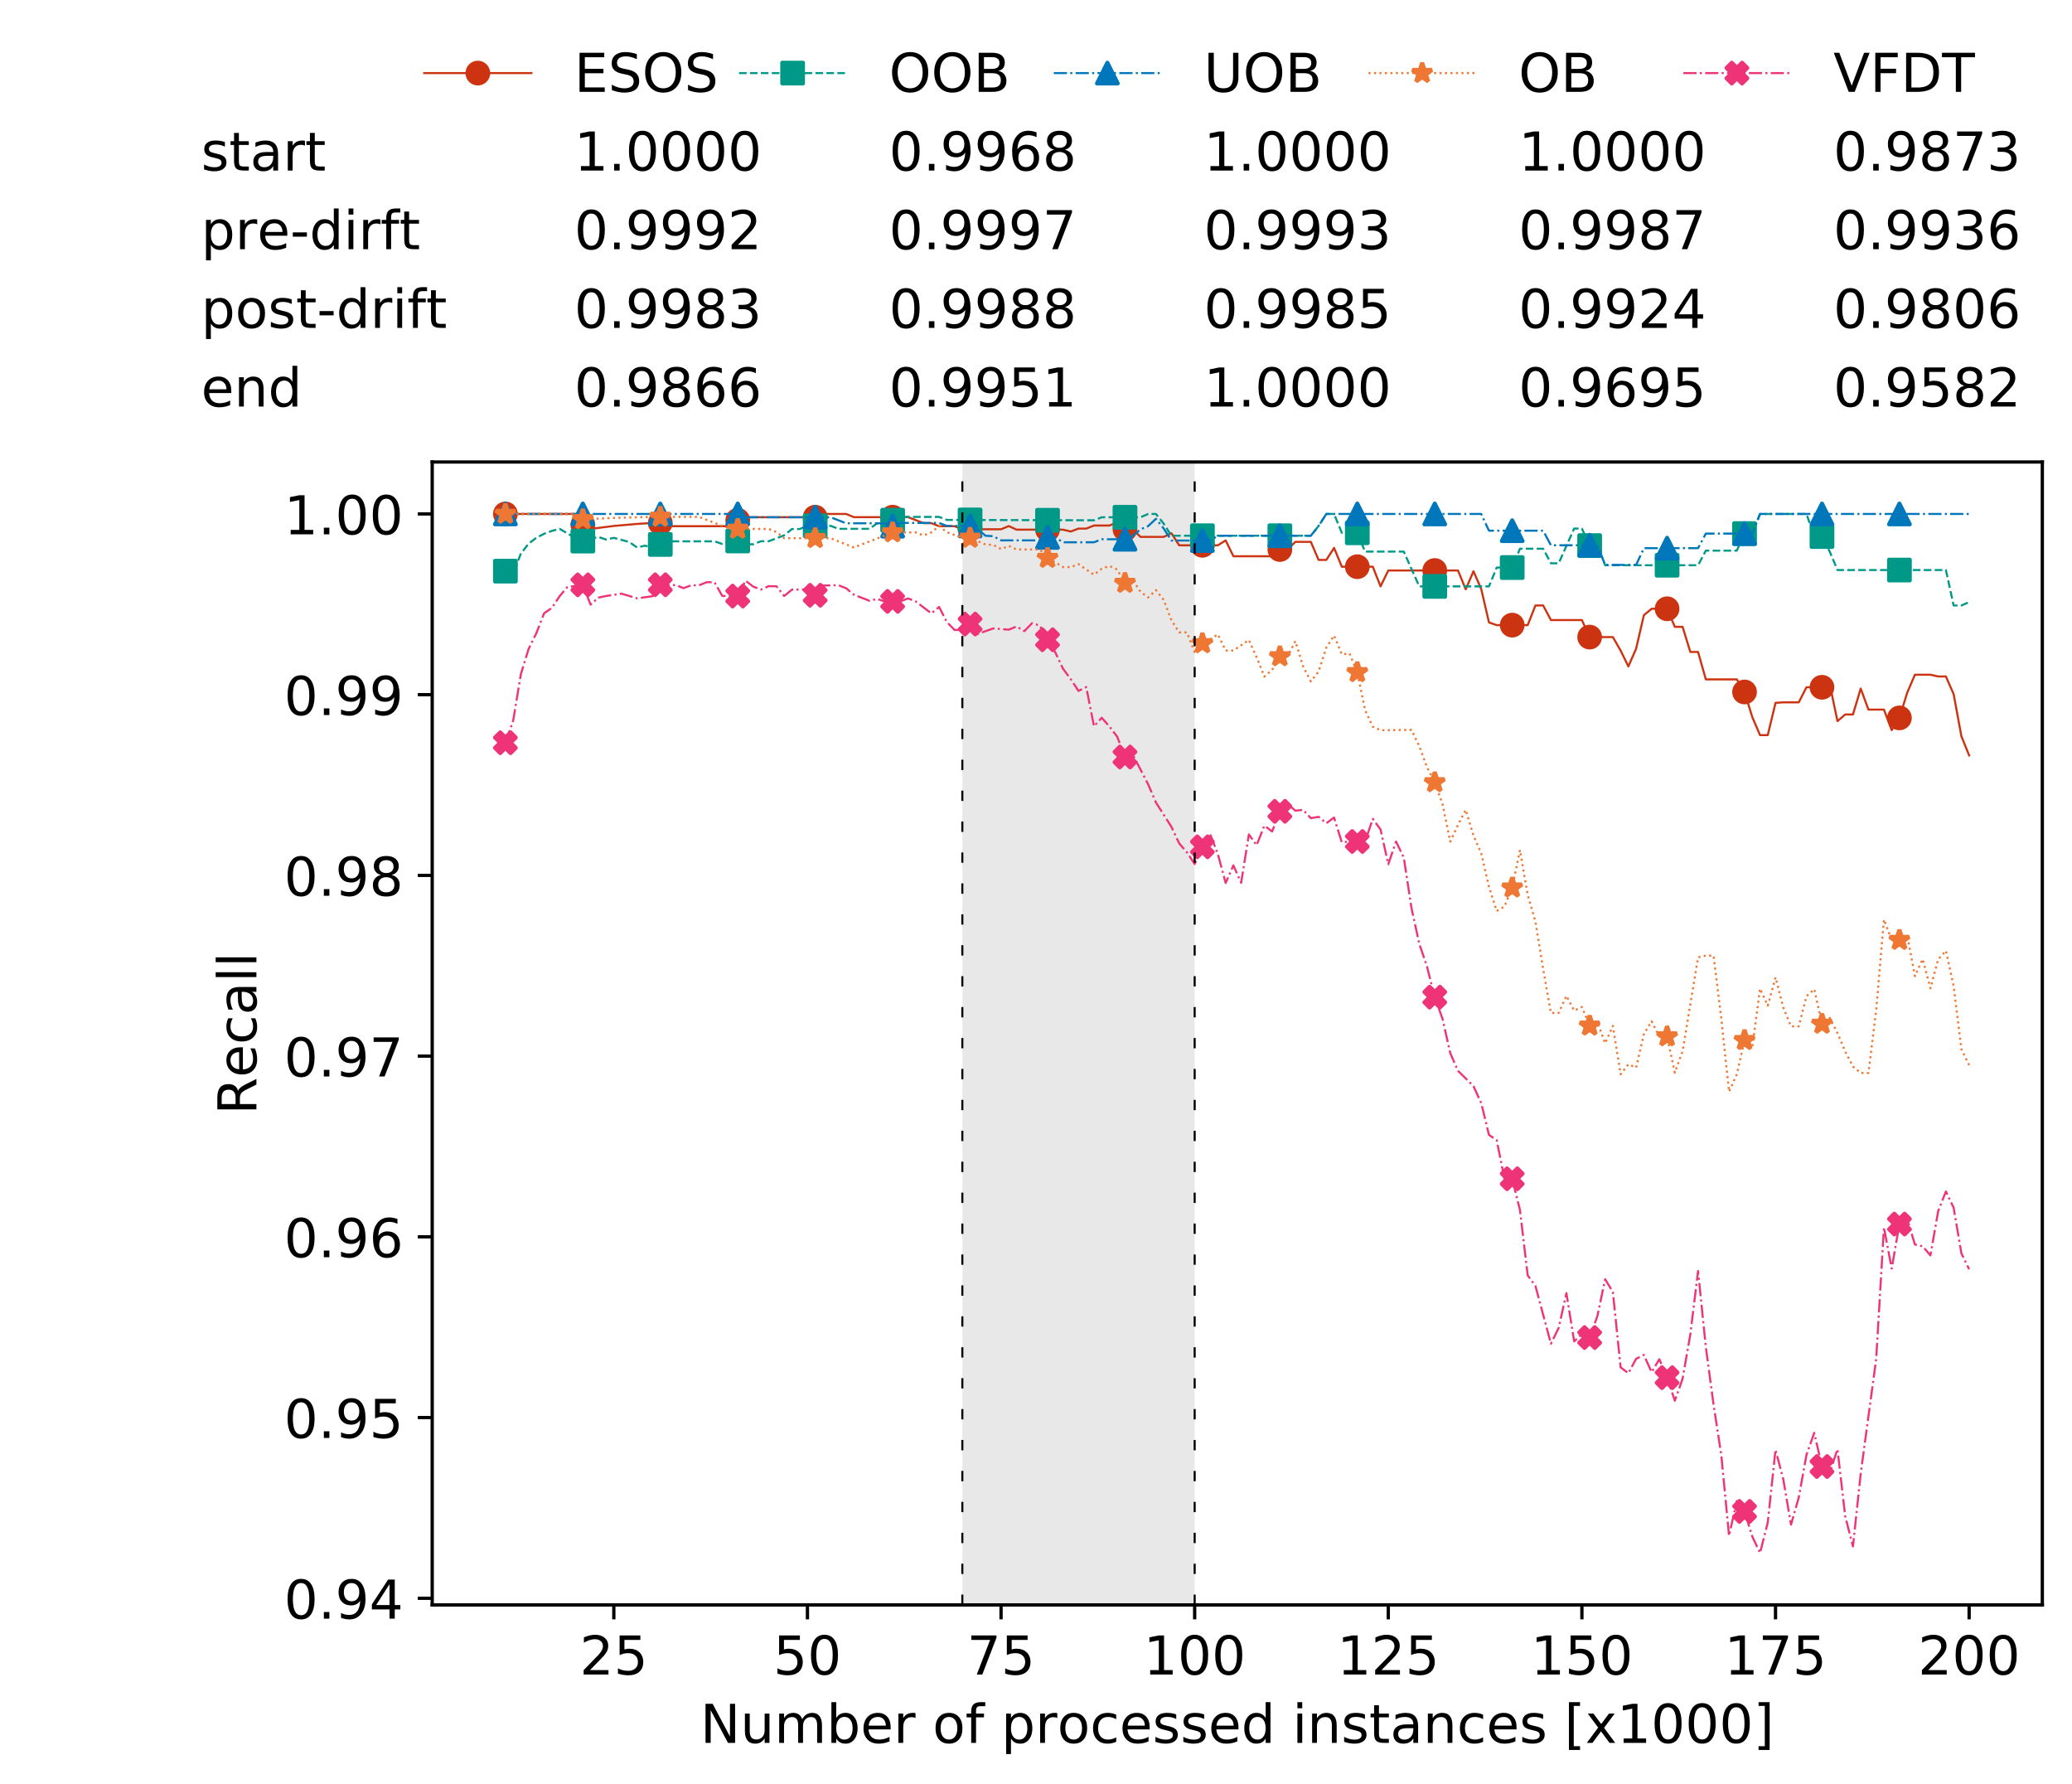 <?xml version="1.0" encoding="utf-8" standalone="no"?>
<!DOCTYPE svg PUBLIC "-//W3C//DTD SVG 1.1//EN"
  "http://www.w3.org/Graphics/SVG/1.1/DTD/svg11.dtd">
<!-- Created with matplotlib (https://matplotlib.org/) -->
<svg height="432.615pt" version="1.1" viewBox="0 0 502.65 432.615" width="502.65pt" xmlns="http://www.w3.org/2000/svg" xmlns:xlink="http://www.w3.org/1999/xlink">
 <defs>
  <style type="text/css">
*{stroke-linecap:butt;stroke-linejoin:round;white-space:pre;}
  </style>
 </defs>
 <g id="figure_1">
  <g id="patch_1">
   <path d="M 0 432.615 
L 502.65 432.615 
L 502.65 0 
L 0 0 
z
" style="fill:#ffffff;"/>
  </g>
  <g id="axes_1">
   <g id="patch_2">
    <path d="M 104.85 389.252 
L 495.45 389.252 
L 495.45 112.052 
L 104.85 112.052 
z
" style="fill:#ffffff;"/>
   </g>
   <g id="patch_3">
    <path clip-path="url(#pd964c62aed)" d="M 289.817 389.252 
L 289.817 112.052 
L 233.453 112.052 
L 233.453 389.252 
z
" style="fill:#d3d3d3;opacity:0.5;"/>
   </g>
   <g id="matplotlib.axis_1">
    <g id="xtick_1">
     <g id="line2d_1">
      <defs>
       <path d="M 0 0 
L 0 3.5 
" id="m996a4e8a97" style="stroke:#000000;stroke-width:0.8;"/>
      </defs>
      <g>
       <use style="stroke:#000000;stroke-width:0.8;" x="148.908" xlink:href="#m996a4e8a97" y="389.252"/>
      </g>
     </g>
     <g id="text_1">
      <!-- 25 -->
      <defs>
       <path d="M 19.188 8.297 
L 53.609 8.297 
L 53.609 0 
L 7.328 0 
L 7.328 8.297 
Q 12.938 14.109 22.625 23.891 
Q 32.328 33.688 34.812 36.531 
Q 39.547 41.844 41.422 45.531 
Q 43.312 49.219 43.312 52.781 
Q 43.312 58.594 39.234 62.25 
Q 35.156 65.922 28.609 65.922 
Q 23.969 65.922 18.812 64.312 
Q 13.672 62.703 7.812 59.422 
L 7.812 69.391 
Q 13.766 71.781 18.938 73 
Q 24.125 74.219 28.422 74.219 
Q 39.75 74.219 46.484 68.547 
Q 53.219 62.891 53.219 53.422 
Q 53.219 48.922 51.531 44.891 
Q 49.859 40.875 45.406 35.406 
Q 44.188 33.984 37.641 27.219 
Q 31.109 20.453 19.188 8.297 
z
" id="DejaVuSans-50"/>
       <path d="M 10.797 72.906 
L 49.516 72.906 
L 49.516 64.594 
L 19.828 64.594 
L 19.828 46.734 
Q 21.969 47.469 24.109 47.828 
Q 26.266 48.188 28.422 48.188 
Q 40.625 48.188 47.75 41.5 
Q 54.891 34.812 54.891 23.391 
Q 54.891 11.625 47.562 5.094 
Q 40.234 -1.422 26.906 -1.422 
Q 22.312 -1.422 17.547 -0.641 
Q 12.797 0.141 7.719 1.703 
L 7.719 11.625 
Q 12.109 9.234 16.797 8.062 
Q 21.484 6.891 26.703 6.891 
Q 35.156 6.891 40.078 11.328 
Q 45.016 15.766 45.016 23.391 
Q 45.016 31 40.078 35.438 
Q 35.156 39.891 26.703 39.891 
Q 22.75 39.891 18.812 39.016 
Q 14.891 38.141 10.797 36.281 
z
" id="DejaVuSans-53"/>
      </defs>
      <g transform="translate(140.636 406.13)scale(0.13 -0.13)">
       <use xlink:href="#DejaVuSans-50"/>
       <use x="63.623" xlink:href="#DejaVuSans-53"/>
      </g>
     </g>
    </g>
    <g id="xtick_2">
     <g id="line2d_2">
      <g>
       <use style="stroke:#000000;stroke-width:0.8;" x="195.877" xlink:href="#m996a4e8a97" y="389.252"/>
      </g>
     </g>
     <g id="text_2">
      <!-- 50 -->
      <defs>
       <path d="M 31.781 66.406 
Q 24.172 66.406 20.328 58.906 
Q 16.5 51.422 16.5 36.375 
Q 16.5 21.391 20.328 13.891 
Q 24.172 6.391 31.781 6.391 
Q 39.453 6.391 43.281 13.891 
Q 47.125 21.391 47.125 36.375 
Q 47.125 51.422 43.281 58.906 
Q 39.453 66.406 31.781 66.406 
z
M 31.781 74.219 
Q 44.047 74.219 50.516 64.516 
Q 56.984 54.828 56.984 36.375 
Q 56.984 17.969 50.516 8.266 
Q 44.047 -1.422 31.781 -1.422 
Q 19.531 -1.422 13.062 8.266 
Q 6.594 17.969 6.594 36.375 
Q 6.594 54.828 13.062 64.516 
Q 19.531 74.219 31.781 74.219 
z
" id="DejaVuSans-48"/>
      </defs>
      <g transform="translate(187.606 406.13)scale(0.13 -0.13)">
       <use xlink:href="#DejaVuSans-53"/>
       <use x="63.623" xlink:href="#DejaVuSans-48"/>
      </g>
     </g>
    </g>
    <g id="xtick_3">
     <g id="line2d_3">
      <g>
       <use style="stroke:#000000;stroke-width:0.8;" x="242.847" xlink:href="#m996a4e8a97" y="389.252"/>
      </g>
     </g>
     <g id="text_3">
      <!-- 75 -->
      <defs>
       <path d="M 8.203 72.906 
L 55.078 72.906 
L 55.078 68.703 
L 28.609 0 
L 18.312 0 
L 43.219 64.594 
L 8.203 64.594 
z
" id="DejaVuSans-55"/>
      </defs>
      <g transform="translate(234.576 406.13)scale(0.13 -0.13)">
       <use xlink:href="#DejaVuSans-55"/>
       <use x="63.623" xlink:href="#DejaVuSans-53"/>
      </g>
     </g>
    </g>
    <g id="xtick_4">
     <g id="line2d_4">
      <g>
       <use style="stroke:#000000;stroke-width:0.8;" x="289.817" xlink:href="#m996a4e8a97" y="389.252"/>
      </g>
     </g>
     <g id="text_4">
      <!-- 100 -->
      <defs>
       <path d="M 12.406 8.297 
L 28.516 8.297 
L 28.516 63.922 
L 10.984 60.406 
L 10.984 69.391 
L 28.422 72.906 
L 38.281 72.906 
L 38.281 8.297 
L 54.391 8.297 
L 54.391 0 
L 12.406 0 
z
" id="DejaVuSans-49"/>
      </defs>
      <g transform="translate(277.41 406.13)scale(0.13 -0.13)">
       <use xlink:href="#DejaVuSans-49"/>
       <use x="63.623" xlink:href="#DejaVuSans-48"/>
       <use x="127.246" xlink:href="#DejaVuSans-48"/>
      </g>
     </g>
    </g>
    <g id="xtick_5">
     <g id="line2d_5">
      <g>
       <use style="stroke:#000000;stroke-width:0.8;" x="336.786" xlink:href="#m996a4e8a97" y="389.252"/>
      </g>
     </g>
     <g id="text_5">
      <!-- 125 -->
      <g transform="translate(324.379 406.13)scale(0.13 -0.13)">
       <use xlink:href="#DejaVuSans-49"/>
       <use x="63.623" xlink:href="#DejaVuSans-50"/>
       <use x="127.246" xlink:href="#DejaVuSans-53"/>
      </g>
     </g>
    </g>
    <g id="xtick_6">
     <g id="line2d_6">
      <g>
       <use style="stroke:#000000;stroke-width:0.8;" x="383.756" xlink:href="#m996a4e8a97" y="389.252"/>
      </g>
     </g>
     <g id="text_6">
      <!-- 150 -->
      <g transform="translate(371.349 406.13)scale(0.13 -0.13)">
       <use xlink:href="#DejaVuSans-49"/>
       <use x="63.623" xlink:href="#DejaVuSans-53"/>
       <use x="127.246" xlink:href="#DejaVuSans-48"/>
      </g>
     </g>
    </g>
    <g id="xtick_7">
     <g id="line2d_7">
      <g>
       <use style="stroke:#000000;stroke-width:0.8;" x="430.726" xlink:href="#m996a4e8a97" y="389.252"/>
      </g>
     </g>
     <g id="text_7">
      <!-- 175 -->
      <g transform="translate(418.319 406.13)scale(0.13 -0.13)">
       <use xlink:href="#DejaVuSans-49"/>
       <use x="63.623" xlink:href="#DejaVuSans-55"/>
       <use x="127.246" xlink:href="#DejaVuSans-53"/>
      </g>
     </g>
    </g>
    <g id="xtick_8">
     <g id="line2d_8">
      <g>
       <use style="stroke:#000000;stroke-width:0.8;" x="477.695" xlink:href="#m996a4e8a97" y="389.252"/>
      </g>
     </g>
     <g id="text_8">
      <!-- 200 -->
      <g transform="translate(465.289 406.13)scale(0.13 -0.13)">
       <use xlink:href="#DejaVuSans-50"/>
       <use x="63.623" xlink:href="#DejaVuSans-48"/>
       <use x="127.246" xlink:href="#DejaVuSans-48"/>
      </g>
     </g>
    </g>
    <g id="text_9">
     <!-- Number of processed instances [x1000] -->
     <defs>
      <path d="M 9.812 72.906 
L 23.094 72.906 
L 55.422 11.922 
L 55.422 72.906 
L 64.984 72.906 
L 64.984 0 
L 51.703 0 
L 19.391 60.984 
L 19.391 0 
L 9.812 0 
z
" id="DejaVuSans-78"/>
      <path d="M 8.5 21.578 
L 8.5 54.688 
L 17.484 54.688 
L 17.484 21.922 
Q 17.484 14.156 20.5 10.266 
Q 23.531 6.391 29.594 6.391 
Q 36.859 6.391 41.078 11.031 
Q 45.312 15.672 45.312 23.688 
L 45.312 54.688 
L 54.297 54.688 
L 54.297 0 
L 45.312 0 
L 45.312 8.406 
Q 42.047 3.422 37.719 1 
Q 33.406 -1.422 27.688 -1.422 
Q 18.266 -1.422 13.375 4.438 
Q 8.5 10.297 8.5 21.578 
z
M 31.109 56 
z
" id="DejaVuSans-117"/>
      <path d="M 52 44.188 
Q 55.375 50.25 60.062 53.125 
Q 64.75 56 71.094 56 
Q 79.641 56 84.281 50.016 
Q 88.922 44.047 88.922 33.016 
L 88.922 0 
L 79.891 0 
L 79.891 32.719 
Q 79.891 40.578 77.094 44.375 
Q 74.312 48.188 68.609 48.188 
Q 61.625 48.188 57.562 43.547 
Q 53.516 38.922 53.516 30.906 
L 53.516 0 
L 44.484 0 
L 44.484 32.719 
Q 44.484 40.625 41.703 44.406 
Q 38.922 48.188 33.109 48.188 
Q 26.219 48.188 22.156 43.531 
Q 18.109 38.875 18.109 30.906 
L 18.109 0 
L 9.078 0 
L 9.078 54.688 
L 18.109 54.688 
L 18.109 46.188 
Q 21.188 51.219 25.484 53.609 
Q 29.781 56 35.688 56 
Q 41.656 56 45.828 52.969 
Q 50 49.953 52 44.188 
z
" id="DejaVuSans-109"/>
      <path d="M 48.688 27.297 
Q 48.688 37.203 44.609 42.844 
Q 40.531 48.484 33.406 48.484 
Q 26.266 48.484 22.188 42.844 
Q 18.109 37.203 18.109 27.297 
Q 18.109 17.391 22.188 11.75 
Q 26.266 6.109 33.406 6.109 
Q 40.531 6.109 44.609 11.75 
Q 48.688 17.391 48.688 27.297 
z
M 18.109 46.391 
Q 20.953 51.266 25.266 53.625 
Q 29.594 56 35.594 56 
Q 45.562 56 51.781 48.094 
Q 58.016 40.188 58.016 27.297 
Q 58.016 14.406 51.781 6.484 
Q 45.562 -1.422 35.594 -1.422 
Q 29.594 -1.422 25.266 0.953 
Q 20.953 3.328 18.109 8.203 
L 18.109 0 
L 9.078 0 
L 9.078 75.984 
L 18.109 75.984 
z
" id="DejaVuSans-98"/>
      <path d="M 56.203 29.594 
L 56.203 25.203 
L 14.891 25.203 
Q 15.484 15.922 20.484 11.062 
Q 25.484 6.203 34.422 6.203 
Q 39.594 6.203 44.453 7.469 
Q 49.312 8.734 54.109 11.281 
L 54.109 2.781 
Q 49.266 0.734 44.188 -0.344 
Q 39.109 -1.422 33.891 -1.422 
Q 20.797 -1.422 13.156 6.188 
Q 5.516 13.812 5.516 26.812 
Q 5.516 40.234 12.766 48.109 
Q 20.016 56 32.328 56 
Q 43.359 56 49.781 48.891 
Q 56.203 41.797 56.203 29.594 
z
M 47.219 32.234 
Q 47.125 39.594 43.094 43.984 
Q 39.062 48.391 32.422 48.391 
Q 24.906 48.391 20.391 44.141 
Q 15.875 39.891 15.188 32.172 
z
" id="DejaVuSans-101"/>
      <path d="M 41.109 46.297 
Q 39.594 47.172 37.812 47.578 
Q 36.031 48 33.891 48 
Q 26.266 48 22.188 43.047 
Q 18.109 38.094 18.109 28.812 
L 18.109 0 
L 9.078 0 
L 9.078 54.688 
L 18.109 54.688 
L 18.109 46.188 
Q 20.953 51.172 25.484 53.578 
Q 30.031 56 36.531 56 
Q 37.453 56 38.578 55.875 
Q 39.703 55.766 41.062 55.516 
z
" id="DejaVuSans-114"/>
      <path id="DejaVuSans-32"/>
      <path d="M 30.609 48.391 
Q 23.391 48.391 19.188 42.75 
Q 14.984 37.109 14.984 27.297 
Q 14.984 17.484 19.156 11.844 
Q 23.344 6.203 30.609 6.203 
Q 37.797 6.203 41.984 11.859 
Q 46.188 17.531 46.188 27.297 
Q 46.188 37.016 41.984 42.703 
Q 37.797 48.391 30.609 48.391 
z
M 30.609 56 
Q 42.328 56 49.016 48.375 
Q 55.719 40.766 55.719 27.297 
Q 55.719 13.875 49.016 6.219 
Q 42.328 -1.422 30.609 -1.422 
Q 18.844 -1.422 12.172 6.219 
Q 5.516 13.875 5.516 27.297 
Q 5.516 40.766 12.172 48.375 
Q 18.844 56 30.609 56 
z
" id="DejaVuSans-111"/>
      <path d="M 37.109 75.984 
L 37.109 68.5 
L 28.516 68.5 
Q 23.688 68.5 21.797 66.547 
Q 19.922 64.594 19.922 59.516 
L 19.922 54.688 
L 34.719 54.688 
L 34.719 47.703 
L 19.922 47.703 
L 19.922 0 
L 10.891 0 
L 10.891 47.703 
L 2.297 47.703 
L 2.297 54.688 
L 10.891 54.688 
L 10.891 58.5 
Q 10.891 67.625 15.141 71.797 
Q 19.391 75.984 28.609 75.984 
z
" id="DejaVuSans-102"/>
      <path d="M 18.109 8.203 
L 18.109 -20.797 
L 9.078 -20.797 
L 9.078 54.688 
L 18.109 54.688 
L 18.109 46.391 
Q 20.953 51.266 25.266 53.625 
Q 29.594 56 35.594 56 
Q 45.562 56 51.781 48.094 
Q 58.016 40.188 58.016 27.297 
Q 58.016 14.406 51.781 6.484 
Q 45.562 -1.422 35.594 -1.422 
Q 29.594 -1.422 25.266 0.953 
Q 20.953 3.328 18.109 8.203 
z
M 48.688 27.297 
Q 48.688 37.203 44.609 42.844 
Q 40.531 48.484 33.406 48.484 
Q 26.266 48.484 22.188 42.844 
Q 18.109 37.203 18.109 27.297 
Q 18.109 17.391 22.188 11.75 
Q 26.266 6.109 33.406 6.109 
Q 40.531 6.109 44.609 11.75 
Q 48.688 17.391 48.688 27.297 
z
" id="DejaVuSans-112"/>
      <path d="M 48.781 52.594 
L 48.781 44.188 
Q 44.969 46.297 41.141 47.344 
Q 37.312 48.391 33.406 48.391 
Q 24.656 48.391 19.812 42.844 
Q 14.984 37.312 14.984 27.297 
Q 14.984 17.281 19.812 11.734 
Q 24.656 6.203 33.406 6.203 
Q 37.312 6.203 41.141 7.25 
Q 44.969 8.297 48.781 10.406 
L 48.781 2.094 
Q 45.016 0.344 40.984 -0.531 
Q 36.969 -1.422 32.422 -1.422 
Q 20.062 -1.422 12.781 6.344 
Q 5.516 14.109 5.516 27.297 
Q 5.516 40.672 12.859 48.328 
Q 20.219 56 33.016 56 
Q 37.156 56 41.109 55.141 
Q 45.062 54.297 48.781 52.594 
z
" id="DejaVuSans-99"/>
      <path d="M 44.281 53.078 
L 44.281 44.578 
Q 40.484 46.531 36.375 47.5 
Q 32.281 48.484 27.875 48.484 
Q 21.188 48.484 17.844 46.438 
Q 14.5 44.391 14.5 40.281 
Q 14.5 37.156 16.891 35.375 
Q 19.281 33.594 26.516 31.984 
L 29.594 31.297 
Q 39.156 29.25 43.188 25.516 
Q 47.219 21.781 47.219 15.094 
Q 47.219 7.469 41.188 3.016 
Q 35.156 -1.422 24.609 -1.422 
Q 20.219 -1.422 15.453 -0.562 
Q 10.688 0.297 5.422 2 
L 5.422 11.281 
Q 10.406 8.688 15.234 7.391 
Q 20.062 6.109 24.812 6.109 
Q 31.156 6.109 34.562 8.281 
Q 37.984 10.453 37.984 14.406 
Q 37.984 18.062 35.516 20.016 
Q 33.062 21.969 24.703 23.781 
L 21.578 24.516 
Q 13.234 26.266 9.516 29.906 
Q 5.812 33.547 5.812 39.891 
Q 5.812 47.609 11.281 51.797 
Q 16.75 56 26.812 56 
Q 31.781 56 36.172 55.266 
Q 40.578 54.547 44.281 53.078 
z
" id="DejaVuSans-115"/>
      <path d="M 45.406 46.391 
L 45.406 75.984 
L 54.391 75.984 
L 54.391 0 
L 45.406 0 
L 45.406 8.203 
Q 42.578 3.328 38.25 0.953 
Q 33.938 -1.422 27.875 -1.422 
Q 17.969 -1.422 11.734 6.484 
Q 5.516 14.406 5.516 27.297 
Q 5.516 40.188 11.734 48.094 
Q 17.969 56 27.875 56 
Q 33.938 56 38.25 53.625 
Q 42.578 51.266 45.406 46.391 
z
M 14.797 27.297 
Q 14.797 17.391 18.875 11.75 
Q 22.953 6.109 30.078 6.109 
Q 37.203 6.109 41.297 11.75 
Q 45.406 17.391 45.406 27.297 
Q 45.406 37.203 41.297 42.844 
Q 37.203 48.484 30.078 48.484 
Q 22.953 48.484 18.875 42.844 
Q 14.797 37.203 14.797 27.297 
z
" id="DejaVuSans-100"/>
      <path d="M 9.422 54.688 
L 18.406 54.688 
L 18.406 0 
L 9.422 0 
z
M 9.422 75.984 
L 18.406 75.984 
L 18.406 64.594 
L 9.422 64.594 
z
" id="DejaVuSans-105"/>
      <path d="M 54.891 33.016 
L 54.891 0 
L 45.906 0 
L 45.906 32.719 
Q 45.906 40.484 42.875 44.328 
Q 39.844 48.188 33.797 48.188 
Q 26.516 48.188 22.312 43.547 
Q 18.109 38.922 18.109 30.906 
L 18.109 0 
L 9.078 0 
L 9.078 54.688 
L 18.109 54.688 
L 18.109 46.188 
Q 21.344 51.125 25.703 53.562 
Q 30.078 56 35.797 56 
Q 45.219 56 50.047 50.172 
Q 54.891 44.344 54.891 33.016 
z
" id="DejaVuSans-110"/>
      <path d="M 18.312 70.219 
L 18.312 54.688 
L 36.812 54.688 
L 36.812 47.703 
L 18.312 47.703 
L 18.312 18.016 
Q 18.312 11.328 20.141 9.422 
Q 21.969 7.516 27.594 7.516 
L 36.812 7.516 
L 36.812 0 
L 27.594 0 
Q 17.188 0 13.234 3.875 
Q 9.281 7.766 9.281 18.016 
L 9.281 47.703 
L 2.688 47.703 
L 2.688 54.688 
L 9.281 54.688 
L 9.281 70.219 
z
" id="DejaVuSans-116"/>
      <path d="M 34.281 27.484 
Q 23.391 27.484 19.188 25 
Q 14.984 22.516 14.984 16.5 
Q 14.984 11.719 18.141 8.906 
Q 21.297 6.109 26.703 6.109 
Q 34.188 6.109 38.703 11.406 
Q 43.219 16.703 43.219 25.484 
L 43.219 27.484 
z
M 52.203 31.203 
L 52.203 0 
L 43.219 0 
L 43.219 8.297 
Q 40.141 3.328 35.547 0.953 
Q 30.953 -1.422 24.312 -1.422 
Q 15.922 -1.422 10.953 3.297 
Q 6 8.016 6 15.922 
Q 6 25.141 12.172 29.828 
Q 18.359 34.516 30.609 34.516 
L 43.219 34.516 
L 43.219 35.406 
Q 43.219 41.609 39.141 45 
Q 35.062 48.391 27.688 48.391 
Q 23 48.391 18.547 47.266 
Q 14.109 46.141 10.016 43.891 
L 10.016 52.203 
Q 14.938 54.109 19.578 55.047 
Q 24.219 56 28.609 56 
Q 40.484 56 46.344 49.844 
Q 52.203 43.703 52.203 31.203 
z
" id="DejaVuSans-97"/>
      <path d="M 8.594 75.984 
L 29.297 75.984 
L 29.297 69 
L 17.578 69 
L 17.578 -6.203 
L 29.297 -6.203 
L 29.297 -13.188 
L 8.594 -13.188 
z
" id="DejaVuSans-91"/>
      <path d="M 54.891 54.688 
L 35.109 28.078 
L 55.906 0 
L 45.312 0 
L 29.391 21.484 
L 13.484 0 
L 2.875 0 
L 24.125 28.609 
L 4.688 54.688 
L 15.281 54.688 
L 29.781 35.203 
L 44.281 54.688 
z
" id="DejaVuSans-120"/>
      <path d="M 30.422 75.984 
L 30.422 -13.188 
L 9.719 -13.188 
L 9.719 -6.203 
L 21.391 -6.203 
L 21.391 69 
L 9.719 69 
L 9.719 75.984 
z
" id="DejaVuSans-93"/>
     </defs>
     <g transform="translate(169.881 422.711)scale(0.13 -0.13)">
      <use xlink:href="#DejaVuSans-78"/>
      <use x="74.805" xlink:href="#DejaVuSans-117"/>
      <use x="138.184" xlink:href="#DejaVuSans-109"/>
      <use x="235.596" xlink:href="#DejaVuSans-98"/>
      <use x="299.072" xlink:href="#DejaVuSans-101"/>
      <use x="360.596" xlink:href="#DejaVuSans-114"/>
      <use x="401.709" xlink:href="#DejaVuSans-32"/>
      <use x="433.496" xlink:href="#DejaVuSans-111"/>
      <use x="494.678" xlink:href="#DejaVuSans-102"/>
      <use x="529.883" xlink:href="#DejaVuSans-32"/>
      <use x="561.67" xlink:href="#DejaVuSans-112"/>
      <use x="625.146" xlink:href="#DejaVuSans-114"/>
      <use x="666.229" xlink:href="#DejaVuSans-111"/>
      <use x="727.41" xlink:href="#DejaVuSans-99"/>
      <use x="782.391" xlink:href="#DejaVuSans-101"/>
      <use x="843.914" xlink:href="#DejaVuSans-115"/>
      <use x="896.014" xlink:href="#DejaVuSans-115"/>
      <use x="948.113" xlink:href="#DejaVuSans-101"/>
      <use x="1009.637" xlink:href="#DejaVuSans-100"/>
      <use x="1073.113" xlink:href="#DejaVuSans-32"/>
      <use x="1104.9" xlink:href="#DejaVuSans-105"/>
      <use x="1132.684" xlink:href="#DejaVuSans-110"/>
      <use x="1196.062" xlink:href="#DejaVuSans-115"/>
      <use x="1248.162" xlink:href="#DejaVuSans-116"/>
      <use x="1287.371" xlink:href="#DejaVuSans-97"/>
      <use x="1348.65" xlink:href="#DejaVuSans-110"/>
      <use x="1412.029" xlink:href="#DejaVuSans-99"/>
      <use x="1467.01" xlink:href="#DejaVuSans-101"/>
      <use x="1528.533" xlink:href="#DejaVuSans-115"/>
      <use x="1580.633" xlink:href="#DejaVuSans-32"/>
      <use x="1612.42" xlink:href="#DejaVuSans-91"/>
      <use x="1651.434" xlink:href="#DejaVuSans-120"/>
      <use x="1710.613" xlink:href="#DejaVuSans-49"/>
      <use x="1774.236" xlink:href="#DejaVuSans-48"/>
      <use x="1837.859" xlink:href="#DejaVuSans-48"/>
      <use x="1901.482" xlink:href="#DejaVuSans-48"/>
      <use x="1965.105" xlink:href="#DejaVuSans-93"/>
     </g>
    </g>
   </g>
   <g id="matplotlib.axis_2">
    <g id="ytick_1">
     <g id="line2d_9">
      <defs>
       <path d="M 0 0 
L -3.5 0 
" id="m54d744f227" style="stroke:#000000;stroke-width:0.8;"/>
      </defs>
      <g>
       <use style="stroke:#000000;stroke-width:0.8;" x="104.85" xlink:href="#m54d744f227" y="387.639"/>
      </g>
     </g>
     <g id="text_10">
      <!-- 0.94 -->
      <defs>
       <path d="M 10.688 12.406 
L 21 12.406 
L 21 0 
L 10.688 0 
z
" id="DejaVuSans-46"/>
       <path d="M 10.984 1.516 
L 10.984 10.5 
Q 14.703 8.734 18.5 7.812 
Q 22.312 6.891 25.984 6.891 
Q 35.75 6.891 40.891 13.453 
Q 46.047 20.016 46.781 33.406 
Q 43.953 29.203 39.594 26.953 
Q 35.25 24.703 29.984 24.703 
Q 19.047 24.703 12.672 31.312 
Q 6.297 37.938 6.297 49.422 
Q 6.297 60.641 12.938 67.422 
Q 19.578 74.219 30.609 74.219 
Q 43.266 74.219 49.922 64.516 
Q 56.594 54.828 56.594 36.375 
Q 56.594 19.141 48.406 8.859 
Q 40.234 -1.422 26.422 -1.422 
Q 22.703 -1.422 18.891 -0.688 
Q 15.094 0.047 10.984 1.516 
z
M 30.609 32.422 
Q 37.25 32.422 41.125 36.953 
Q 45.016 41.5 45.016 49.422 
Q 45.016 57.281 41.125 61.844 
Q 37.25 66.406 30.609 66.406 
Q 23.969 66.406 20.094 61.844 
Q 16.219 57.281 16.219 49.422 
Q 16.219 41.5 20.094 36.953 
Q 23.969 32.422 30.609 32.422 
z
" id="DejaVuSans-57"/>
       <path d="M 37.797 64.312 
L 12.891 25.391 
L 37.797 25.391 
z
M 35.203 72.906 
L 47.609 72.906 
L 47.609 25.391 
L 58.016 25.391 
L 58.016 17.188 
L 47.609 17.188 
L 47.609 0 
L 37.797 0 
L 37.797 17.188 
L 4.891 17.188 
L 4.891 26.703 
z
" id="DejaVuSans-52"/>
      </defs>
      <g transform="translate(68.905 392.578)scale(0.13 -0.13)">
       <use xlink:href="#DejaVuSans-48"/>
       <use x="63.623" xlink:href="#DejaVuSans-46"/>
       <use x="95.41" xlink:href="#DejaVuSans-57"/>
       <use x="159.033" xlink:href="#DejaVuSans-52"/>
      </g>
     </g>
    </g>
    <g id="ytick_2">
     <g id="line2d_10">
      <g>
       <use style="stroke:#000000;stroke-width:0.8;" x="104.85" xlink:href="#m54d744f227" y="343.808"/>
      </g>
     </g>
     <g id="text_11">
      <!-- 0.95 -->
      <g transform="translate(68.905 348.747)scale(0.13 -0.13)">
       <use xlink:href="#DejaVuSans-48"/>
       <use x="63.623" xlink:href="#DejaVuSans-46"/>
       <use x="95.41" xlink:href="#DejaVuSans-57"/>
       <use x="159.033" xlink:href="#DejaVuSans-53"/>
      </g>
     </g>
    </g>
    <g id="ytick_3">
     <g id="line2d_11">
      <g>
       <use style="stroke:#000000;stroke-width:0.8;" x="104.85" xlink:href="#m54d744f227" y="299.977"/>
      </g>
     </g>
     <g id="text_12">
      <!-- 0.96 -->
      <defs>
       <path d="M 33.016 40.375 
Q 26.375 40.375 22.484 35.828 
Q 18.609 31.297 18.609 23.391 
Q 18.609 15.531 22.484 10.953 
Q 26.375 6.391 33.016 6.391 
Q 39.656 6.391 43.531 10.953 
Q 47.406 15.531 47.406 23.391 
Q 47.406 31.297 43.531 35.828 
Q 39.656 40.375 33.016 40.375 
z
M 52.594 71.297 
L 52.594 62.312 
Q 48.875 64.062 45.094 64.984 
Q 41.312 65.922 37.594 65.922 
Q 27.828 65.922 22.672 59.328 
Q 17.531 52.734 16.797 39.406 
Q 19.672 43.656 24.016 45.922 
Q 28.375 48.188 33.594 48.188 
Q 44.578 48.188 50.953 41.516 
Q 57.328 34.859 57.328 23.391 
Q 57.328 12.156 50.688 5.359 
Q 44.047 -1.422 33.016 -1.422 
Q 20.359 -1.422 13.672 8.266 
Q 6.984 17.969 6.984 36.375 
Q 6.984 53.656 15.188 63.938 
Q 23.391 74.219 37.203 74.219 
Q 40.922 74.219 44.703 73.484 
Q 48.484 72.75 52.594 71.297 
z
" id="DejaVuSans-54"/>
      </defs>
      <g transform="translate(68.905 304.916)scale(0.13 -0.13)">
       <use xlink:href="#DejaVuSans-48"/>
       <use x="63.623" xlink:href="#DejaVuSans-46"/>
       <use x="95.41" xlink:href="#DejaVuSans-57"/>
       <use x="159.033" xlink:href="#DejaVuSans-54"/>
      </g>
     </g>
    </g>
    <g id="ytick_4">
     <g id="line2d_12">
      <g>
       <use style="stroke:#000000;stroke-width:0.8;" x="104.85" xlink:href="#m54d744f227" y="256.145"/>
      </g>
     </g>
     <g id="text_13">
      <!-- 0.97 -->
      <g transform="translate(68.905 261.084)scale(0.13 -0.13)">
       <use xlink:href="#DejaVuSans-48"/>
       <use x="63.623" xlink:href="#DejaVuSans-46"/>
       <use x="95.41" xlink:href="#DejaVuSans-57"/>
       <use x="159.033" xlink:href="#DejaVuSans-55"/>
      </g>
     </g>
    </g>
    <g id="ytick_5">
     <g id="line2d_13">
      <g>
       <use style="stroke:#000000;stroke-width:0.8;" x="104.85" xlink:href="#m54d744f227" y="212.314"/>
      </g>
     </g>
     <g id="text_14">
      <!-- 0.98 -->
      <defs>
       <path d="M 31.781 34.625 
Q 24.75 34.625 20.719 30.859 
Q 16.703 27.094 16.703 20.516 
Q 16.703 13.922 20.719 10.156 
Q 24.75 6.391 31.781 6.391 
Q 38.812 6.391 42.859 10.172 
Q 46.922 13.969 46.922 20.516 
Q 46.922 27.094 42.891 30.859 
Q 38.875 34.625 31.781 34.625 
z
M 21.922 38.812 
Q 15.578 40.375 12.031 44.719 
Q 8.5 49.078 8.5 55.328 
Q 8.5 64.062 14.719 69.141 
Q 20.953 74.219 31.781 74.219 
Q 42.672 74.219 48.875 69.141 
Q 55.078 64.062 55.078 55.328 
Q 55.078 49.078 51.531 44.719 
Q 48 40.375 41.703 38.812 
Q 48.828 37.156 52.797 32.312 
Q 56.781 27.484 56.781 20.516 
Q 56.781 9.906 50.312 4.234 
Q 43.844 -1.422 31.781 -1.422 
Q 19.734 -1.422 13.25 4.234 
Q 6.781 9.906 6.781 20.516 
Q 6.781 27.484 10.781 32.312 
Q 14.797 37.156 21.922 38.812 
z
M 18.312 54.391 
Q 18.312 48.734 21.844 45.562 
Q 25.391 42.391 31.781 42.391 
Q 38.141 42.391 41.719 45.562 
Q 45.312 48.734 45.312 54.391 
Q 45.312 60.062 41.719 63.234 
Q 38.141 66.406 31.781 66.406 
Q 25.391 66.406 21.844 63.234 
Q 18.312 60.062 18.312 54.391 
z
" id="DejaVuSans-56"/>
      </defs>
      <g transform="translate(68.905 217.253)scale(0.13 -0.13)">
       <use xlink:href="#DejaVuSans-48"/>
       <use x="63.623" xlink:href="#DejaVuSans-46"/>
       <use x="95.41" xlink:href="#DejaVuSans-57"/>
       <use x="159.033" xlink:href="#DejaVuSans-56"/>
      </g>
     </g>
    </g>
    <g id="ytick_6">
     <g id="line2d_14">
      <g>
       <use style="stroke:#000000;stroke-width:0.8;" x="104.85" xlink:href="#m54d744f227" y="168.483"/>
      </g>
     </g>
     <g id="text_15">
      <!-- 0.99 -->
      <g transform="translate(68.905 173.422)scale(0.13 -0.13)">
       <use xlink:href="#DejaVuSans-48"/>
       <use x="63.623" xlink:href="#DejaVuSans-46"/>
       <use x="95.41" xlink:href="#DejaVuSans-57"/>
       <use x="159.033" xlink:href="#DejaVuSans-57"/>
      </g>
     </g>
    </g>
    <g id="ytick_7">
     <g id="line2d_15">
      <g>
       <use style="stroke:#000000;stroke-width:0.8;" x="104.85" xlink:href="#m54d744f227" y="124.652"/>
      </g>
     </g>
     <g id="text_16">
      <!-- 1.00 -->
      <g transform="translate(68.905 129.591)scale(0.13 -0.13)">
       <use xlink:href="#DejaVuSans-49"/>
       <use x="63.623" xlink:href="#DejaVuSans-46"/>
       <use x="95.41" xlink:href="#DejaVuSans-48"/>
       <use x="159.033" xlink:href="#DejaVuSans-48"/>
      </g>
     </g>
    </g>
    <g id="text_17">
     <!-- Recall -->
     <defs>
      <path d="M 44.391 34.188 
Q 47.562 33.109 50.562 29.594 
Q 53.562 26.078 56.594 19.922 
L 66.609 0 
L 56 0 
L 46.688 18.703 
Q 43.062 26.031 39.672 28.422 
Q 36.281 30.812 30.422 30.812 
L 19.672 30.812 
L 19.672 0 
L 9.812 0 
L 9.812 72.906 
L 32.078 72.906 
Q 44.578 72.906 50.734 67.672 
Q 56.891 62.453 56.891 51.906 
Q 56.891 45.016 53.688 40.469 
Q 50.484 35.938 44.391 34.188 
z
M 19.672 64.797 
L 19.672 38.922 
L 32.078 38.922 
Q 39.203 38.922 42.844 42.219 
Q 46.484 45.516 46.484 51.906 
Q 46.484 58.297 42.844 61.547 
Q 39.203 64.797 32.078 64.797 
z
" id="DejaVuSans-82"/>
      <path d="M 9.422 75.984 
L 18.406 75.984 
L 18.406 0 
L 9.422 0 
z
" id="DejaVuSans-108"/>
     </defs>
     <g transform="translate(62.201 270.333)rotate(-90)scale(0.13 -0.13)">
      <use xlink:href="#DejaVuSans-82"/>
      <use x="69.42" xlink:href="#DejaVuSans-101"/>
      <use x="130.943" xlink:href="#DejaVuSans-99"/>
      <use x="185.924" xlink:href="#DejaVuSans-97"/>
      <use x="247.203" xlink:href="#DejaVuSans-108"/>
      <use x="274.986" xlink:href="#DejaVuSans-108"/>
     </g>
    </g>
   </g>
   <g id="line2d_16"/>
   <g id="line2d_17"/>
   <g id="line2d_18"/>
   <g id="line2d_19"/>
   <g id="line2d_20"/>
   <g id="line2d_21">
    <path clip-path="url(#pd964c62aed)" d="M 122.605 124.652 
L 139.514 124.652 
L 141.392 127.256 
L 143.271 128.286 
L 148.908 127.559 
L 154.544 127.074 
L 158.302 126.832 
L 160.18 126.832 
L 162.059 127.618 
L 177.089 127.618 
L 178.968 126.185 
L 180.847 125.437 
L 197.756 125.437 
L 199.635 124.652 
L 205.271 124.652 
L 207.15 125.432 
L 220.302 125.432 
L 224.059 126.881 
L 225.938 126.881 
L 227.817 127.624 
L 231.574 127.624 
L 233.453 128.367 
L 242.847 128.367 
L 244.726 127.587 
L 246.605 128.46 
L 257.877 128.46 
L 259.756 128.913 
L 261.635 128.202 
L 263.514 128.202 
L 265.392 127.459 
L 269.15 127.459 
L 271.029 126.716 
L 272.908 128.352 
L 274.786 128.352 
L 276.665 130.209 
L 282.302 130.209 
L 284.18 129.336 
L 286.059 132.258 
L 295.453 132.258 
L 297.332 131.067 
L 299.211 134.911 
L 308.605 134.911 
L 310.483 133.276 
L 312.362 133.276 
L 314.241 131.419 
L 317.998 131.419 
L 319.877 135.802 
L 321.756 135.802 
L 323.635 132.88 
L 325.514 137.446 
L 333.029 137.446 
L 334.908 142.21 
L 336.786 138.365 
L 353.695 138.365 
L 355.574 142.931 
L 357.453 138.548 
L 359.332 142.845 
L 361.211 150.962 
L 363.089 151.614 
L 370.605 151.614 
L 372.483 146.85 
L 374.362 146.85 
L 376.241 150.384 
L 383.756 150.384 
L 385.635 154.519 
L 391.271 154.519 
L 393.15 157.781 
L 395.029 161.626 
L 396.908 157.328 
L 398.786 149.211 
L 400.665 147.646 
L 404.423 147.646 
L 406.302 152.029 
L 408.18 152.029 
L 410.059 158.117 
L 411.938 158.117 
L 413.817 164.775 
L 421.332 164.775 
L 423.211 167.826 
L 425.089 173.913 
L 426.968 178.297 
L 428.847 178.297 
L 430.726 170.47 
L 432.605 170.339 
L 436.362 170.339 
L 438.241 166.687 
L 441.998 166.687 
L 443.877 165.956 
L 445.756 174.901 
L 447.635 173.286 
L 449.514 173.286 
L 451.392 167.006 
L 453.271 172.103 
L 457.029 172.103 
L 458.908 177.084 
L 460.786 174.113 
L 462.665 168.025 
L 464.544 163.642 
L 468.302 163.642 
L 470.18 164.063 
L 472.059 164.063 
L 473.938 168.36 
L 475.817 178.553 
L 477.695 183.216 
L 477.695 183.216 
" style="fill:none;stroke:#cc3311;stroke-linecap:square;stroke-width:0.5;"/>
    <defs>
     <path d="M 0 2.5 
C 0.663 2.5 1.299 2.237 1.768 1.768 
C 2.237 1.299 2.5 0.663 2.5 0 
C 2.5 -0.663 2.237 -1.299 1.768 -1.768 
C 1.299 -2.237 0.663 -2.5 0 -2.5 
C -0.663 -2.5 -1.299 -2.237 -1.768 -1.768 
C -2.237 -1.299 -2.5 -0.663 -2.5 0 
C -2.5 0.663 -2.237 1.299 -1.768 1.768 
C -1.299 2.237 -0.663 2.5 0 2.5 
z
" id="m98d00c918d" style="stroke:#cc3311;"/>
    </defs>
    <g clip-path="url(#pd964c62aed)">
     <use style="fill:#cc3311;stroke:#cc3311;" x="122.605" xlink:href="#m98d00c918d" y="124.652"/>
     <use style="fill:#cc3311;stroke:#cc3311;" x="141.392" xlink:href="#m98d00c918d" y="127.256"/>
     <use style="fill:#cc3311;stroke:#cc3311;" x="160.18" xlink:href="#m98d00c918d" y="126.832"/>
     <use style="fill:#cc3311;stroke:#cc3311;" x="178.968" xlink:href="#m98d00c918d" y="126.185"/>
     <use style="fill:#cc3311;stroke:#cc3311;" x="197.756" xlink:href="#m98d00c918d" y="125.437"/>
     <use style="fill:#cc3311;stroke:#cc3311;" x="216.544" xlink:href="#m98d00c918d" y="125.432"/>
     <use style="fill:#cc3311;stroke:#cc3311;" x="235.332" xlink:href="#m98d00c918d" y="128.367"/>
     <use style="fill:#cc3311;stroke:#cc3311;" x="254.12" xlink:href="#m98d00c918d" y="128.46"/>
     <use style="fill:#cc3311;stroke:#cc3311;" x="272.908" xlink:href="#m98d00c918d" y="128.352"/>
     <use style="fill:#cc3311;stroke:#cc3311;" x="291.695" xlink:href="#m98d00c918d" y="132.258"/>
     <use style="fill:#cc3311;stroke:#cc3311;" x="310.483" xlink:href="#m98d00c918d" y="133.276"/>
     <use style="fill:#cc3311;stroke:#cc3311;" x="329.271" xlink:href="#m98d00c918d" y="137.446"/>
     <use style="fill:#cc3311;stroke:#cc3311;" x="348.059" xlink:href="#m98d00c918d" y="138.365"/>
     <use style="fill:#cc3311;stroke:#cc3311;" x="366.847" xlink:href="#m98d00c918d" y="151.614"/>
     <use style="fill:#cc3311;stroke:#cc3311;" x="385.635" xlink:href="#m98d00c918d" y="154.519"/>
     <use style="fill:#cc3311;stroke:#cc3311;" x="404.423" xlink:href="#m98d00c918d" y="147.646"/>
     <use style="fill:#cc3311;stroke:#cc3311;" x="423.211" xlink:href="#m98d00c918d" y="167.826"/>
     <use style="fill:#cc3311;stroke:#cc3311;" x="441.998" xlink:href="#m98d00c918d" y="166.687"/>
     <use style="fill:#cc3311;stroke:#cc3311;" x="460.786" xlink:href="#m98d00c918d" y="174.113"/>
    </g>
   </g>
   <g id="line2d_22"/>
   <g id="line2d_23"/>
   <g id="line2d_24"/>
   <g id="line2d_25"/>
   <g id="line2d_26">
    <path clip-path="url(#pd964c62aed)" d="M 122.605 138.522 
L 124.483 139.067 
L 126.362 134.262 
L 128.241 131.859 
L 130.12 130.418 
L 131.998 129.457 
L 133.877 128.77 
L 135.756 128.256 
L 139.514 130.452 
L 141.392 131.227 
L 145.15 130.215 
L 147.029 130.865 
L 148.908 130.451 
L 152.665 131.454 
L 154.544 132.779 
L 156.423 132.351 
L 158.302 132.732 
L 162.059 131.291 
L 173.332 131.291 
L 175.211 131.923 
L 177.089 131.165 
L 178.968 131.204 
L 180.847 132.004 
L 182.726 132.004 
L 184.605 131.271 
L 186.483 131.271 
L 190.241 129.838 
L 192.12 128.306 
L 193.998 128.306 
L 195.877 127.54 
L 201.514 127.54 
L 203.392 128.256 
L 210.908 128.256 
L 212.786 126.924 
L 214.665 126.924 
L 218.423 125.368 
L 227.817 125.368 
L 229.695 126.099 
L 265.392 126.188 
L 267.271 125.458 
L 276.665 125.458 
L 278.544 124.652 
L 280.423 124.652 
L 282.302 127.008 
L 284.18 129.93 
L 317.998 129.93 
L 319.877 127.574 
L 321.756 124.652 
L 323.635 124.652 
L 325.514 129.218 
L 329.271 129.218 
L 331.15 133.783 
L 340.544 133.783 
L 344.302 142.216 
L 361.211 142.216 
L 363.089 137.65 
L 366.847 137.65 
L 368.726 133.084 
L 374.362 133.084 
L 376.241 136.619 
L 378.12 136.619 
L 381.877 128.187 
L 383.756 128.187 
L 385.635 132.322 
L 387.514 132.322 
L 389.392 137.086 
L 411.938 137.086 
L 413.817 133.551 
L 421.332 133.551 
L 423.211 129.416 
L 425.089 129.416 
L 426.968 124.652 
L 438.241 124.652 
L 440.12 130.131 
L 441.998 130.131 
L 443.877 133.783 
L 445.756 138.256 
L 472.059 138.256 
L 473.938 146.85 
L 475.817 146.85 
L 477.695 146.034 
L 477.695 146.034 
" style="fill:none;stroke:#009988;stroke-dasharray:1.85,0.8;stroke-dashoffset:0;stroke-width:0.5;"/>
    <defs>
     <path d="M -2.5 2.5 
L 2.5 2.5 
L 2.5 -2.5 
L -2.5 -2.5 
z
" id="m2eef874fe0" style="stroke:#009988;stroke-linejoin:miter;"/>
    </defs>
    <g clip-path="url(#pd964c62aed)">
     <use style="fill:#009988;stroke:#009988;stroke-linejoin:miter;" x="122.605" xlink:href="#m2eef874fe0" y="138.522"/>
     <use style="fill:#009988;stroke:#009988;stroke-linejoin:miter;" x="141.392" xlink:href="#m2eef874fe0" y="131.227"/>
     <use style="fill:#009988;stroke:#009988;stroke-linejoin:miter;" x="160.18" xlink:href="#m2eef874fe0" y="132.039"/>
     <use style="fill:#009988;stroke:#009988;stroke-linejoin:miter;" x="178.968" xlink:href="#m2eef874fe0" y="131.204"/>
     <use style="fill:#009988;stroke:#009988;stroke-linejoin:miter;" x="197.756" xlink:href="#m2eef874fe0" y="127.54"/>
     <use style="fill:#009988;stroke:#009988;stroke-linejoin:miter;" x="216.544" xlink:href="#m2eef874fe0" y="126.168"/>
     <use style="fill:#009988;stroke:#009988;stroke-linejoin:miter;" x="235.332" xlink:href="#m2eef874fe0" y="126.099"/>
     <use style="fill:#009988;stroke:#009988;stroke-linejoin:miter;" x="254.12" xlink:href="#m2eef874fe0" y="126.188"/>
     <use style="fill:#009988;stroke:#009988;stroke-linejoin:miter;" x="272.908" xlink:href="#m2eef874fe0" y="125.458"/>
     <use style="fill:#009988;stroke:#009988;stroke-linejoin:miter;" x="291.695" xlink:href="#m2eef874fe0" y="129.93"/>
     <use style="fill:#009988;stroke:#009988;stroke-linejoin:miter;" x="310.483" xlink:href="#m2eef874fe0" y="129.93"/>
     <use style="fill:#009988;stroke:#009988;stroke-linejoin:miter;" x="329.271" xlink:href="#m2eef874fe0" y="129.218"/>
     <use style="fill:#009988;stroke:#009988;stroke-linejoin:miter;" x="348.059" xlink:href="#m2eef874fe0" y="142.216"/>
     <use style="fill:#009988;stroke:#009988;stroke-linejoin:miter;" x="366.847" xlink:href="#m2eef874fe0" y="137.65"/>
     <use style="fill:#009988;stroke:#009988;stroke-linejoin:miter;" x="385.635" xlink:href="#m2eef874fe0" y="132.322"/>
     <use style="fill:#009988;stroke:#009988;stroke-linejoin:miter;" x="404.423" xlink:href="#m2eef874fe0" y="137.086"/>
     <use style="fill:#009988;stroke:#009988;stroke-linejoin:miter;" x="423.211" xlink:href="#m2eef874fe0" y="129.416"/>
     <use style="fill:#009988;stroke:#009988;stroke-linejoin:miter;" x="441.998" xlink:href="#m2eef874fe0" y="130.131"/>
     <use style="fill:#009988;stroke:#009988;stroke-linejoin:miter;" x="460.786" xlink:href="#m2eef874fe0" y="138.256"/>
    </g>
   </g>
   <g id="line2d_27"/>
   <g id="line2d_28"/>
   <g id="line2d_29"/>
   <g id="line2d_30"/>
   <g id="line2d_31">
    <path clip-path="url(#pd964c62aed)" d="M 122.605 124.652 
L 178.968 124.652 
L 180.847 125.452 
L 201.514 125.452 
L 205.271 126.913 
L 214.665 126.913 
L 216.544 127.625 
L 218.423 126.825 
L 227.817 126.825 
L 229.695 127.556 
L 235.332 127.556 
L 237.211 128.352 
L 239.089 129.946 
L 240.968 130.036 
L 242.847 131.058 
L 252.241 131.058 
L 254.12 130.346 
L 255.998 130.346 
L 257.877 131.518 
L 265.392 131.518 
L 267.271 130.788 
L 272.908 130.788 
L 274.786 129.991 
L 276.665 128.397 
L 278.544 127.591 
L 280.423 125.824 
L 282.302 128.18 
L 284.18 131.102 
L 293.574 131.102 
L 295.453 129.93 
L 317.998 129.93 
L 319.877 127.574 
L 321.756 124.652 
L 359.332 124.652 
L 361.211 128.71 
L 374.362 128.71 
L 376.241 132.245 
L 387.514 132.245 
L 389.392 137.009 
L 396.908 137.009 
L 398.786 132.951 
L 411.938 132.951 
L 413.817 129.416 
L 425.089 129.416 
L 426.968 124.652 
L 477.695 124.652 
L 477.695 124.652 
" style="fill:none;stroke:#0077bb;stroke-dasharray:3.2,0.8,0.5,0.8;stroke-dashoffset:0;stroke-width:0.5;"/>
    <defs>
     <path d="M 0 -2.5 
L -2.5 2.5 
L 2.5 2.5 
z
" id="m791af46517" style="stroke:#0077bb;stroke-linejoin:miter;"/>
    </defs>
    <g clip-path="url(#pd964c62aed)">
     <use style="fill:#0077bb;stroke:#0077bb;stroke-linejoin:miter;" x="122.605" xlink:href="#m791af46517" y="124.652"/>
     <use style="fill:#0077bb;stroke:#0077bb;stroke-linejoin:miter;" x="141.392" xlink:href="#m791af46517" y="124.652"/>
     <use style="fill:#0077bb;stroke:#0077bb;stroke-linejoin:miter;" x="160.18" xlink:href="#m791af46517" y="124.652"/>
     <use style="fill:#0077bb;stroke:#0077bb;stroke-linejoin:miter;" x="178.968" xlink:href="#m791af46517" y="124.652"/>
     <use style="fill:#0077bb;stroke:#0077bb;stroke-linejoin:miter;" x="197.756" xlink:href="#m791af46517" y="125.452"/>
     <use style="fill:#0077bb;stroke:#0077bb;stroke-linejoin:miter;" x="216.544" xlink:href="#m791af46517" y="127.625"/>
     <use style="fill:#0077bb;stroke:#0077bb;stroke-linejoin:miter;" x="235.332" xlink:href="#m791af46517" y="127.556"/>
     <use style="fill:#0077bb;stroke:#0077bb;stroke-linejoin:miter;" x="254.12" xlink:href="#m791af46517" y="130.346"/>
     <use style="fill:#0077bb;stroke:#0077bb;stroke-linejoin:miter;" x="272.908" xlink:href="#m791af46517" y="130.788"/>
     <use style="fill:#0077bb;stroke:#0077bb;stroke-linejoin:miter;" x="291.695" xlink:href="#m791af46517" y="131.102"/>
     <use style="fill:#0077bb;stroke:#0077bb;stroke-linejoin:miter;" x="310.483" xlink:href="#m791af46517" y="129.93"/>
     <use style="fill:#0077bb;stroke:#0077bb;stroke-linejoin:miter;" x="329.271" xlink:href="#m791af46517" y="124.652"/>
     <use style="fill:#0077bb;stroke:#0077bb;stroke-linejoin:miter;" x="348.059" xlink:href="#m791af46517" y="124.652"/>
     <use style="fill:#0077bb;stroke:#0077bb;stroke-linejoin:miter;" x="366.847" xlink:href="#m791af46517" y="128.71"/>
     <use style="fill:#0077bb;stroke:#0077bb;stroke-linejoin:miter;" x="385.635" xlink:href="#m791af46517" y="132.245"/>
     <use style="fill:#0077bb;stroke:#0077bb;stroke-linejoin:miter;" x="404.423" xlink:href="#m791af46517" y="132.951"/>
     <use style="fill:#0077bb;stroke:#0077bb;stroke-linejoin:miter;" x="423.211" xlink:href="#m791af46517" y="129.416"/>
     <use style="fill:#0077bb;stroke:#0077bb;stroke-linejoin:miter;" x="441.998" xlink:href="#m791af46517" y="124.652"/>
     <use style="fill:#0077bb;stroke:#0077bb;stroke-linejoin:miter;" x="460.786" xlink:href="#m791af46517" y="124.652"/>
    </g>
   </g>
   <g id="line2d_32"/>
   <g id="line2d_33"/>
   <g id="line2d_34"/>
   <g id="line2d_35"/>
   <g id="line2d_36">
    <path clip-path="url(#pd964c62aed)" d="M 122.605 124.652 
L 139.514 124.652 
L 141.392 125.954 
L 148.908 125.607 
L 158.302 125.368 
L 169.574 125.368 
L 177.089 128.248 
L 182.726 128.288 
L 186.483 128.288 
L 188.362 129.028 
L 190.241 130.539 
L 201.514 130.539 
L 207.15 132.781 
L 216.544 129.145 
L 222.18 129.145 
L 224.059 129.857 
L 225.938 129.116 
L 227.817 127.605 
L 229.695 129.066 
L 233.453 130.467 
L 235.332 130.467 
L 239.089 132.061 
L 240.968 132.15 
L 242.847 133.172 
L 244.726 132.392 
L 246.605 133.266 
L 252.241 133.266 
L 254.12 135.353 
L 255.998 136.372 
L 257.877 137.544 
L 259.756 137.544 
L 261.635 136.832 
L 265.392 139.389 
L 267.271 137.928 
L 269.15 137.27 
L 271.029 138.139 
L 272.908 141.41 
L 274.786 140.613 
L 276.665 143.53 
L 278.544 144.894 
L 280.423 143.127 
L 282.302 145.484 
L 284.18 150.455 
L 286.059 153.377 
L 287.938 153.377 
L 289.817 158.141 
L 291.695 156.054 
L 293.574 155.034 
L 295.453 153.862 
L 297.332 157.776 
L 299.211 157.776 
L 302.968 155.219 
L 304.847 159.434 
L 306.726 164.097 
L 308.605 162.485 
L 310.483 159.214 
L 312.362 159.214 
L 314.241 155.5 
L 316.12 161.6 
L 317.998 165.252 
L 319.877 162.896 
L 321.756 157.052 
L 323.635 154.13 
L 325.514 158.695 
L 327.392 158.497 
L 329.271 163.063 
L 331.15 172.194 
L 333.029 176.253 
L 334.908 177.103 
L 342.423 177.024 
L 344.302 180.955 
L 346.18 186.052 
L 348.059 189.766 
L 349.938 194.984 
L 351.817 204.116 
L 353.695 200.06 
L 355.574 196.408 
L 357.453 202.669 
L 359.332 206.967 
L 361.211 215.084 
L 363.089 220.954 
L 364.968 219.867 
L 366.847 215.301 
L 368.726 206.169 
L 370.605 217.053 
L 372.483 223.528 
L 374.362 235.063 
L 376.241 245.667 
L 378.12 245.667 
L 379.998 241.532 
L 381.877 245.113 
L 383.756 244.231 
L 385.635 248.786 
L 387.514 247.865 
L 389.392 253.027 
L 391.271 248.812 
L 393.15 260.553 
L 395.029 258.136 
L 396.908 258.935 
L 398.786 250.818 
L 400.665 247.688 
L 402.544 251.394 
L 404.423 251.394 
L 406.302 260.161 
L 408.18 254.959 
L 411.938 232.185 
L 413.817 231.774 
L 415.695 231.774 
L 417.574 247.064 
L 419.453 264.774 
L 421.332 260.559 
L 423.211 252.289 
L 425.089 254.08 
L 426.968 239.787 
L 428.847 243.922 
L 430.726 237.052 
L 432.605 244.35 
L 434.483 248.922 
L 436.362 248.922 
L 438.241 241.617 
L 440.12 239.91 
L 441.998 248.34 
L 443.877 246.878 
L 445.756 250.556 
L 447.635 255.029 
L 449.514 258.681 
L 451.392 260.228 
L 453.271 260.228 
L 455.15 244.938 
L 457.029 223.023 
L 458.908 228.004 
L 460.786 228.004 
L 462.665 226.786 
L 464.544 236.748 
L 466.423 232.613 
L 468.302 239.696 
L 470.18 232.688 
L 472.059 230.576 
L 473.938 239.171 
L 475.817 254.461 
L 477.695 258.308 
L 477.695 258.308 
" style="fill:none;stroke:#ee7733;stroke-dasharray:0.5,0.825;stroke-dashoffset:0;stroke-width:0.5;"/>
    <defs>
     <path d="M 0 -2.5 
L -0.561 -0.773 
L -2.378 -0.773 
L -0.908 0.295 
L -1.469 2.023 
L -0 0.955 
L 1.469 2.023 
L 0.908 0.295 
L 2.378 -0.773 
L 0.561 -0.773 
z
" id="m690ce24526" style="stroke:#ee7733;stroke-linejoin:bevel;"/>
    </defs>
    <g clip-path="url(#pd964c62aed)">
     <use style="fill:#ee7733;stroke:#ee7733;stroke-linejoin:bevel;" x="122.605" xlink:href="#m690ce24526" y="124.652"/>
     <use style="fill:#ee7733;stroke:#ee7733;stroke-linejoin:bevel;" x="141.392" xlink:href="#m690ce24526" y="125.954"/>
     <use style="fill:#ee7733;stroke:#ee7733;stroke-linejoin:bevel;" x="160.18" xlink:href="#m690ce24526" y="125.368"/>
     <use style="fill:#ee7733;stroke:#ee7733;stroke-linejoin:bevel;" x="178.968" xlink:href="#m690ce24526" y="128.288"/>
     <use style="fill:#ee7733;stroke:#ee7733;stroke-linejoin:bevel;" x="197.756" xlink:href="#m690ce24526" y="130.539"/>
     <use style="fill:#ee7733;stroke:#ee7733;stroke-linejoin:bevel;" x="216.544" xlink:href="#m690ce24526" y="129.145"/>
     <use style="fill:#ee7733;stroke:#ee7733;stroke-linejoin:bevel;" x="235.332" xlink:href="#m690ce24526" y="130.467"/>
     <use style="fill:#ee7733;stroke:#ee7733;stroke-linejoin:bevel;" x="254.12" xlink:href="#m690ce24526" y="135.353"/>
     <use style="fill:#ee7733;stroke:#ee7733;stroke-linejoin:bevel;" x="272.908" xlink:href="#m690ce24526" y="141.41"/>
     <use style="fill:#ee7733;stroke:#ee7733;stroke-linejoin:bevel;" x="291.695" xlink:href="#m690ce24526" y="156.054"/>
     <use style="fill:#ee7733;stroke:#ee7733;stroke-linejoin:bevel;" x="310.483" xlink:href="#m690ce24526" y="159.214"/>
     <use style="fill:#ee7733;stroke:#ee7733;stroke-linejoin:bevel;" x="329.271" xlink:href="#m690ce24526" y="163.063"/>
     <use style="fill:#ee7733;stroke:#ee7733;stroke-linejoin:bevel;" x="348.059" xlink:href="#m690ce24526" y="189.766"/>
     <use style="fill:#ee7733;stroke:#ee7733;stroke-linejoin:bevel;" x="366.847" xlink:href="#m690ce24526" y="215.301"/>
     <use style="fill:#ee7733;stroke:#ee7733;stroke-linejoin:bevel;" x="385.635" xlink:href="#m690ce24526" y="248.786"/>
     <use style="fill:#ee7733;stroke:#ee7733;stroke-linejoin:bevel;" x="404.423" xlink:href="#m690ce24526" y="251.394"/>
     <use style="fill:#ee7733;stroke:#ee7733;stroke-linejoin:bevel;" x="423.211" xlink:href="#m690ce24526" y="252.289"/>
     <use style="fill:#ee7733;stroke:#ee7733;stroke-linejoin:bevel;" x="441.998" xlink:href="#m690ce24526" y="248.34"/>
     <use style="fill:#ee7733;stroke:#ee7733;stroke-linejoin:bevel;" x="460.786" xlink:href="#m690ce24526" y="228.004"/>
    </g>
   </g>
   <g id="line2d_37"/>
   <g id="line2d_38"/>
   <g id="line2d_39"/>
   <g id="line2d_40"/>
   <g id="line2d_41">
    <path clip-path="url(#pd964c62aed)" d="M 122.605 180.134 
L 124.483 174.832 
L 126.362 163.497 
L 128.241 157.367 
L 130.12 153.554 
L 131.998 148.737 
L 133.877 147.448 
L 135.756 144.599 
L 137.635 142.382 
L 141.392 141.84 
L 143.271 146.64 
L 145.15 144.949 
L 147.029 144.546 
L 150.786 143.983 
L 154.544 145.119 
L 158.302 144.599 
L 160.18 141.825 
L 162.059 141.938 
L 163.938 141.89 
L 165.817 142.64 
L 167.695 141.957 
L 169.574 141.957 
L 171.453 141.204 
L 173.332 141.204 
L 175.211 144.535 
L 178.968 144.566 
L 180.847 140.827 
L 182.726 142.273 
L 184.605 142.987 
L 186.483 142.169 
L 188.362 142.189 
L 190.241 144.544 
L 192.12 143.011 
L 195.877 142.954 
L 197.756 144.373 
L 199.635 142.016 
L 203.392 141.931 
L 205.271 142.677 
L 207.15 144.236 
L 210.908 145.706 
L 212.786 145.259 
L 214.665 145.9 
L 218.423 145.856 
L 220.302 145.13 
L 222.18 145.897 
L 225.938 148.764 
L 227.817 147.214 
L 229.695 150.867 
L 231.574 152.79 
L 233.453 152.772 
L 235.332 151.354 
L 237.211 153.745 
L 240.968 152.409 
L 244.726 152.72 
L 246.605 151.937 
L 248.483 153.084 
L 250.362 151.157 
L 252.241 151.697 
L 254.12 155.159 
L 255.998 158.217 
L 257.877 162.184 
L 259.756 164.735 
L 261.635 167.567 
L 263.514 166.635 
L 265.392 176.147 
L 267.271 174.083 
L 269.15 176.214 
L 271.029 178.694 
L 272.908 183.601 
L 274.786 182.992 
L 278.544 190.24 
L 280.423 194.637 
L 284.18 200.54 
L 286.059 204.55 
L 287.938 206.724 
L 289.817 209.558 
L 291.695 205.383 
L 293.574 202.325 
L 295.453 207.166 
L 297.332 214.142 
L 299.211 209.887 
L 301.089 214.113 
L 302.968 202.373 
L 304.847 204.999 
L 306.726 200.235 
L 308.605 201.675 
L 310.483 196.768 
L 312.362 194.987 
L 314.241 196.617 
L 316.12 196.413 
L 317.998 198.437 
L 319.877 198.107 
L 321.756 199.658 
L 323.635 198.286 
L 325.514 204.287 
L 327.392 204.088 
L 331.15 204.088 
L 333.029 198.618 
L 334.908 201.17 
L 336.786 209.599 
L 338.665 204.121 
L 340.544 207.965 
L 342.423 220.291 
L 344.302 228.885 
L 346.18 234.416 
L 348.059 241.845 
L 349.938 247.063 
L 351.817 255.415 
L 353.695 259.709 
L 357.453 263.414 
L 359.332 267.535 
L 361.211 275.238 
L 363.089 276.543 
L 364.968 285.892 
L 366.847 285.892 
L 368.726 293.449 
L 370.605 309.314 
L 372.483 311.879 
L 376.241 325.899 
L 378.12 322.054 
L 379.998 313.631 
L 381.877 325.329 
L 383.756 323.564 
L 385.635 324.405 
L 387.514 319.187 
L 389.392 310.254 
L 391.271 313.36 
L 393.15 331.623 
L 395.029 333.051 
L 396.908 329.553 
L 398.786 328.617 
L 400.665 332.791 
L 402.544 329.655 
L 404.423 334.127 
L 406.302 339.719 
L 408.18 334.407 
L 410.059 323.636 
L 411.938 308.257 
L 413.817 326.67 
L 415.695 340.659 
L 417.574 352.929 
L 419.453 372.483 
L 421.332 364.054 
L 423.211 366.562 
L 425.089 372.65 
L 426.968 376.652 
L 428.847 369.252 
L 430.726 351.598 
L 432.605 358.766 
L 434.483 369.784 
L 436.362 363.208 
L 438.241 352.812 
L 440.12 347.513 
L 441.998 355.684 
L 443.877 357.145 
L 445.756 351.48 
L 447.635 367.755 
L 449.514 375.06 
L 451.392 357.404 
L 455.15 329.571 
L 457.029 297.694 
L 458.908 307.655 
L 460.786 296.877 
L 462.665 295.659 
L 464.544 301.836 
L 466.423 302.266 
L 468.302 304.48 
L 470.18 293.757 
L 472.059 288.978 
L 473.938 292.91 
L 475.817 303.985 
L 477.695 307.832 
L 477.695 307.832 
" style="fill:none;stroke:#ee3377;stroke-dasharray:3.2,0.8,0.5,0.8;stroke-dashoffset:0;stroke-width:0.5;"/>
    <defs>
     <path d="M -1.25 2.5 
L 0 1.25 
L 1.25 2.5 
L 2.5 1.25 
L 1.25 0 
L 2.5 -1.25 
L 1.25 -2.5 
L 0 -1.25 
L -1.25 -2.5 
L -2.5 -1.25 
L -1.25 0 
L -2.5 1.25 
z
" id="m4c6447146f" style="stroke:#ee3377;stroke-linejoin:miter;"/>
    </defs>
    <g clip-path="url(#pd964c62aed)">
     <use style="fill:#ee3377;stroke:#ee3377;stroke-linejoin:miter;" x="122.605" xlink:href="#m4c6447146f" y="180.134"/>
     <use style="fill:#ee3377;stroke:#ee3377;stroke-linejoin:miter;" x="141.392" xlink:href="#m4c6447146f" y="141.84"/>
     <use style="fill:#ee3377;stroke:#ee3377;stroke-linejoin:miter;" x="160.18" xlink:href="#m4c6447146f" y="141.825"/>
     <use style="fill:#ee3377;stroke:#ee3377;stroke-linejoin:miter;" x="178.968" xlink:href="#m4c6447146f" y="144.566"/>
     <use style="fill:#ee3377;stroke:#ee3377;stroke-linejoin:miter;" x="197.756" xlink:href="#m4c6447146f" y="144.373"/>
     <use style="fill:#ee3377;stroke:#ee3377;stroke-linejoin:miter;" x="216.544" xlink:href="#m4c6447146f" y="145.856"/>
     <use style="fill:#ee3377;stroke:#ee3377;stroke-linejoin:miter;" x="235.332" xlink:href="#m4c6447146f" y="151.354"/>
     <use style="fill:#ee3377;stroke:#ee3377;stroke-linejoin:miter;" x="254.12" xlink:href="#m4c6447146f" y="155.159"/>
     <use style="fill:#ee3377;stroke:#ee3377;stroke-linejoin:miter;" x="272.908" xlink:href="#m4c6447146f" y="183.601"/>
     <use style="fill:#ee3377;stroke:#ee3377;stroke-linejoin:miter;" x="291.695" xlink:href="#m4c6447146f" y="205.383"/>
     <use style="fill:#ee3377;stroke:#ee3377;stroke-linejoin:miter;" x="310.483" xlink:href="#m4c6447146f" y="196.768"/>
     <use style="fill:#ee3377;stroke:#ee3377;stroke-linejoin:miter;" x="329.271" xlink:href="#m4c6447146f" y="204.088"/>
     <use style="fill:#ee3377;stroke:#ee3377;stroke-linejoin:miter;" x="348.059" xlink:href="#m4c6447146f" y="241.845"/>
     <use style="fill:#ee3377;stroke:#ee3377;stroke-linejoin:miter;" x="366.847" xlink:href="#m4c6447146f" y="285.892"/>
     <use style="fill:#ee3377;stroke:#ee3377;stroke-linejoin:miter;" x="385.635" xlink:href="#m4c6447146f" y="324.405"/>
     <use style="fill:#ee3377;stroke:#ee3377;stroke-linejoin:miter;" x="404.423" xlink:href="#m4c6447146f" y="334.127"/>
     <use style="fill:#ee3377;stroke:#ee3377;stroke-linejoin:miter;" x="423.211" xlink:href="#m4c6447146f" y="366.562"/>
     <use style="fill:#ee3377;stroke:#ee3377;stroke-linejoin:miter;" x="441.998" xlink:href="#m4c6447146f" y="355.684"/>
     <use style="fill:#ee3377;stroke:#ee3377;stroke-linejoin:miter;" x="460.786" xlink:href="#m4c6447146f" y="296.877"/>
    </g>
   </g>
   <g id="line2d_42"/>
   <g id="line2d_43"/>
   <g id="line2d_44"/>
   <g id="line2d_45"/>
   <g id="line2d_46">
    <path clip-path="url(#pd964c62aed)" d="M 233.453 389.252 
L 233.453 112.052 
" style="fill:none;stroke:#000000;stroke-dasharray:2.5,5;stroke-dashoffset:0;stroke-width:0.5;"/>
   </g>
   <g id="line2d_47">
    <path clip-path="url(#pd964c62aed)" d="M 289.817 389.252 
L 289.817 112.052 
" style="fill:none;stroke:#000000;stroke-dasharray:2.5,5;stroke-dashoffset:0;stroke-width:0.5;"/>
   </g>
   <g id="patch_4">
    <path d="M 104.85 389.252 
L 104.85 112.052 
" style="fill:none;stroke:#000000;stroke-linecap:square;stroke-linejoin:miter;stroke-width:0.8;"/>
   </g>
   <g id="patch_5">
    <path d="M 495.45 389.252 
L 495.45 112.052 
" style="fill:none;stroke:#000000;stroke-linecap:square;stroke-linejoin:miter;stroke-width:0.8;"/>
   </g>
   <g id="patch_6">
    <path d="M 104.85 389.252 
L 495.45 389.252 
" style="fill:none;stroke:#000000;stroke-linecap:square;stroke-linejoin:miter;stroke-width:0.8;"/>
   </g>
   <g id="patch_7">
    <path d="M 104.85 112.052 
L 495.45 112.052 
" style="fill:none;stroke:#000000;stroke-linecap:square;stroke-linejoin:miter;stroke-width:0.8;"/>
   </g>
   <g id="legend_1">
    <g id="line2d_48"/>
    <g id="line2d_49"/>
    <g id="text_18">
     <!--   -->
     <g transform="translate(48.8 22.278)scale(0.13 -0.13)">
      <use xlink:href="#DejaVuSans-32"/>
     </g>
    </g>
    <g id="line2d_50"/>
    <g id="line2d_51"/>
    <g id="text_19">
     <!-- start -->
     <g transform="translate(48.8 41.36)scale(0.13 -0.13)">
      <use xlink:href="#DejaVuSans-115"/>
      <use x="52.1" xlink:href="#DejaVuSans-116"/>
      <use x="91.309" xlink:href="#DejaVuSans-97"/>
      <use x="152.588" xlink:href="#DejaVuSans-114"/>
      <use x="193.701" xlink:href="#DejaVuSans-116"/>
     </g>
    </g>
    <g id="line2d_52"/>
    <g id="line2d_53"/>
    <g id="text_20">
     <!-- pre-dirft -->
     <defs>
      <path d="M 4.891 31.391 
L 31.203 31.391 
L 31.203 23.391 
L 4.891 23.391 
z
" id="DejaVuSans-45"/>
     </defs>
     <g transform="translate(48.8 60.441)scale(0.13 -0.13)">
      <use xlink:href="#DejaVuSans-112"/>
      <use x="63.477" xlink:href="#DejaVuSans-114"/>
      <use x="104.559" xlink:href="#DejaVuSans-101"/>
      <use x="166.082" xlink:href="#DejaVuSans-45"/>
      <use x="202.166" xlink:href="#DejaVuSans-100"/>
      <use x="265.643" xlink:href="#DejaVuSans-105"/>
      <use x="293.426" xlink:href="#DejaVuSans-114"/>
      <use x="334.539" xlink:href="#DejaVuSans-102"/>
      <use x="369.729" xlink:href="#DejaVuSans-116"/>
     </g>
    </g>
    <g id="line2d_54"/>
    <g id="line2d_55"/>
    <g id="text_21">
     <!-- post-drift -->
     <g transform="translate(48.8 79.523)scale(0.13 -0.13)">
      <use xlink:href="#DejaVuSans-112"/>
      <use x="63.477" xlink:href="#DejaVuSans-111"/>
      <use x="124.658" xlink:href="#DejaVuSans-115"/>
      <use x="176.758" xlink:href="#DejaVuSans-116"/>
      <use x="215.967" xlink:href="#DejaVuSans-45"/>
      <use x="252.051" xlink:href="#DejaVuSans-100"/>
      <use x="315.527" xlink:href="#DejaVuSans-114"/>
      <use x="356.641" xlink:href="#DejaVuSans-105"/>
      <use x="384.424" xlink:href="#DejaVuSans-102"/>
      <use x="419.613" xlink:href="#DejaVuSans-116"/>
     </g>
    </g>
    <g id="line2d_56"/>
    <g id="line2d_57"/>
    <g id="text_22">
     <!-- end -->
     <g transform="translate(48.8 98.604)scale(0.13 -0.13)">
      <use xlink:href="#DejaVuSans-101"/>
      <use x="61.523" xlink:href="#DejaVuSans-110"/>
      <use x="124.902" xlink:href="#DejaVuSans-100"/>
     </g>
    </g>
    <g id="line2d_58">
     <path d="M 102.919 17.728 
L 128.919 17.728 
" style="fill:none;stroke:#cc3311;stroke-linecap:square;stroke-width:0.5;"/>
    </g>
    <g id="line2d_59">
     <g>
      <use style="fill:#cc3311;stroke:#cc3311;" x="115.919" xlink:href="#m98d00c918d" y="17.728"/>
     </g>
    </g>
    <g id="text_23">
     <!-- ESOS -->
     <defs>
      <path d="M 9.812 72.906 
L 55.906 72.906 
L 55.906 64.594 
L 19.672 64.594 
L 19.672 43.016 
L 54.391 43.016 
L 54.391 34.719 
L 19.672 34.719 
L 19.672 8.297 
L 56.781 8.297 
L 56.781 0 
L 9.812 0 
z
" id="DejaVuSans-69"/>
      <path d="M 53.516 70.516 
L 53.516 60.891 
Q 47.906 63.578 42.922 64.891 
Q 37.938 66.219 33.297 66.219 
Q 25.25 66.219 20.875 63.094 
Q 16.5 59.969 16.5 54.203 
Q 16.5 49.359 19.406 46.891 
Q 22.312 44.438 30.422 42.922 
L 36.375 41.703 
Q 47.406 39.594 52.656 34.297 
Q 57.906 29 57.906 20.125 
Q 57.906 9.516 50.797 4.047 
Q 43.703 -1.422 29.984 -1.422 
Q 24.812 -1.422 18.969 -0.25 
Q 13.141 0.922 6.891 3.219 
L 6.891 13.375 
Q 12.891 10.016 18.656 8.297 
Q 24.422 6.594 29.984 6.594 
Q 38.422 6.594 43.016 9.906 
Q 47.609 13.234 47.609 19.391 
Q 47.609 24.75 44.312 27.781 
Q 41.016 30.812 33.5 32.328 
L 27.484 33.5 
Q 16.453 35.688 11.516 40.375 
Q 6.594 45.062 6.594 53.422 
Q 6.594 63.094 13.406 68.656 
Q 20.219 74.219 32.172 74.219 
Q 37.312 74.219 42.625 73.281 
Q 47.953 72.359 53.516 70.516 
z
" id="DejaVuSans-83"/>
      <path d="M 39.406 66.219 
Q 28.656 66.219 22.328 58.203 
Q 16.016 50.203 16.016 36.375 
Q 16.016 22.609 22.328 14.594 
Q 28.656 6.594 39.406 6.594 
Q 50.141 6.594 56.422 14.594 
Q 62.703 22.609 62.703 36.375 
Q 62.703 50.203 56.422 58.203 
Q 50.141 66.219 39.406 66.219 
z
M 39.406 74.219 
Q 54.734 74.219 63.906 63.938 
Q 73.094 53.656 73.094 36.375 
Q 73.094 19.141 63.906 8.859 
Q 54.734 -1.422 39.406 -1.422 
Q 24.031 -1.422 14.812 8.828 
Q 5.609 19.094 5.609 36.375 
Q 5.609 53.656 14.812 63.938 
Q 24.031 74.219 39.406 74.219 
z
" id="DejaVuSans-79"/>
     </defs>
     <g transform="translate(139.319 22.278)scale(0.13 -0.13)">
      <use xlink:href="#DejaVuSans-69"/>
      <use x="63.184" xlink:href="#DejaVuSans-83"/>
      <use x="126.66" xlink:href="#DejaVuSans-79"/>
      <use x="205.371" xlink:href="#DejaVuSans-83"/>
     </g>
    </g>
    <g id="line2d_60"/>
    <g id="line2d_61"/>
    <g id="text_24">
     <!-- 1.0000 -->
     <g transform="translate(139.319 41.36)scale(0.13 -0.13)">
      <use xlink:href="#DejaVuSans-49"/>
      <use x="63.623" xlink:href="#DejaVuSans-46"/>
      <use x="95.41" xlink:href="#DejaVuSans-48"/>
      <use x="159.033" xlink:href="#DejaVuSans-48"/>
      <use x="222.656" xlink:href="#DejaVuSans-48"/>
      <use x="286.279" xlink:href="#DejaVuSans-48"/>
     </g>
    </g>
    <g id="line2d_62"/>
    <g id="line2d_63"/>
    <g id="text_25">
     <!-- 0.9992 -->
     <g transform="translate(139.319 60.441)scale(0.13 -0.13)">
      <use xlink:href="#DejaVuSans-48"/>
      <use x="63.623" xlink:href="#DejaVuSans-46"/>
      <use x="95.41" xlink:href="#DejaVuSans-57"/>
      <use x="159.033" xlink:href="#DejaVuSans-57"/>
      <use x="222.656" xlink:href="#DejaVuSans-57"/>
      <use x="286.279" xlink:href="#DejaVuSans-50"/>
     </g>
    </g>
    <g id="line2d_64"/>
    <g id="line2d_65"/>
    <g id="text_26">
     <!-- 0.9983 -->
     <defs>
      <path d="M 40.578 39.312 
Q 47.656 37.797 51.625 33 
Q 55.609 28.219 55.609 21.188 
Q 55.609 10.406 48.188 4.484 
Q 40.766 -1.422 27.094 -1.422 
Q 22.516 -1.422 17.656 -0.516 
Q 12.797 0.391 7.625 2.203 
L 7.625 11.719 
Q 11.719 9.328 16.594 8.109 
Q 21.484 6.891 26.812 6.891 
Q 36.078 6.891 40.938 10.547 
Q 45.797 14.203 45.797 21.188 
Q 45.797 27.641 41.281 31.266 
Q 36.766 34.906 28.719 34.906 
L 20.219 34.906 
L 20.219 43.016 
L 29.109 43.016 
Q 36.375 43.016 40.234 45.922 
Q 44.094 48.828 44.094 54.297 
Q 44.094 59.906 40.109 62.906 
Q 36.141 65.922 28.719 65.922 
Q 24.656 65.922 20.016 65.031 
Q 15.375 64.156 9.812 62.312 
L 9.812 71.094 
Q 15.438 72.656 20.344 73.438 
Q 25.25 74.219 29.594 74.219 
Q 40.828 74.219 47.359 69.109 
Q 53.906 64.016 53.906 55.328 
Q 53.906 49.266 50.438 45.094 
Q 46.969 40.922 40.578 39.312 
z
" id="DejaVuSans-51"/>
     </defs>
     <g transform="translate(139.319 79.523)scale(0.13 -0.13)">
      <use xlink:href="#DejaVuSans-48"/>
      <use x="63.623" xlink:href="#DejaVuSans-46"/>
      <use x="95.41" xlink:href="#DejaVuSans-57"/>
      <use x="159.033" xlink:href="#DejaVuSans-57"/>
      <use x="222.656" xlink:href="#DejaVuSans-56"/>
      <use x="286.279" xlink:href="#DejaVuSans-51"/>
     </g>
    </g>
    <g id="line2d_66"/>
    <g id="line2d_67"/>
    <g id="text_27">
     <!-- 0.9866 -->
     <g transform="translate(139.319 98.604)scale(0.13 -0.13)">
      <use xlink:href="#DejaVuSans-48"/>
      <use x="63.623" xlink:href="#DejaVuSans-46"/>
      <use x="95.41" xlink:href="#DejaVuSans-57"/>
      <use x="159.033" xlink:href="#DejaVuSans-56"/>
      <use x="222.656" xlink:href="#DejaVuSans-54"/>
      <use x="286.279" xlink:href="#DejaVuSans-54"/>
     </g>
    </g>
    <g id="line2d_68">
     <path d="M 179.28 17.728 
L 205.28 17.728 
" style="fill:none;stroke:#009988;stroke-dasharray:1.85,0.8;stroke-dashoffset:0;stroke-width:0.5;"/>
    </g>
    <g id="line2d_69">
     <g>
      <use style="fill:#009988;stroke:#009988;stroke-linejoin:miter;" x="192.28" xlink:href="#m2eef874fe0" y="17.728"/>
     </g>
    </g>
    <g id="text_28">
     <!-- OOB -->
     <defs>
      <path d="M 19.672 34.812 
L 19.672 8.109 
L 35.5 8.109 
Q 43.453 8.109 47.281 11.406 
Q 51.125 14.703 51.125 21.484 
Q 51.125 28.328 47.281 31.562 
Q 43.453 34.812 35.5 34.812 
z
M 19.672 64.797 
L 19.672 42.828 
L 34.281 42.828 
Q 41.5 42.828 45.031 45.531 
Q 48.578 48.25 48.578 53.812 
Q 48.578 59.328 45.031 62.062 
Q 41.5 64.797 34.281 64.797 
z
M 9.812 72.906 
L 35.016 72.906 
Q 46.297 72.906 52.391 68.219 
Q 58.5 63.531 58.5 54.891 
Q 58.5 48.188 55.375 44.234 
Q 52.25 40.281 46.188 39.312 
Q 53.469 37.75 57.5 32.781 
Q 61.531 27.828 61.531 20.406 
Q 61.531 10.641 54.891 5.312 
Q 48.25 0 35.984 0 
L 9.812 0 
z
" id="DejaVuSans-66"/>
     </defs>
     <g transform="translate(215.68 22.278)scale(0.13 -0.13)">
      <use xlink:href="#DejaVuSans-79"/>
      <use x="78.711" xlink:href="#DejaVuSans-79"/>
      <use x="157.422" xlink:href="#DejaVuSans-66"/>
     </g>
    </g>
    <g id="line2d_70"/>
    <g id="line2d_71"/>
    <g id="text_29">
     <!-- 0.9968 -->
     <g transform="translate(215.68 41.36)scale(0.13 -0.13)">
      <use xlink:href="#DejaVuSans-48"/>
      <use x="63.623" xlink:href="#DejaVuSans-46"/>
      <use x="95.41" xlink:href="#DejaVuSans-57"/>
      <use x="159.033" xlink:href="#DejaVuSans-57"/>
      <use x="222.656" xlink:href="#DejaVuSans-54"/>
      <use x="286.279" xlink:href="#DejaVuSans-56"/>
     </g>
    </g>
    <g id="line2d_72"/>
    <g id="line2d_73"/>
    <g id="text_30">
     <!-- 0.9997 -->
     <g transform="translate(215.68 60.441)scale(0.13 -0.13)">
      <use xlink:href="#DejaVuSans-48"/>
      <use x="63.623" xlink:href="#DejaVuSans-46"/>
      <use x="95.41" xlink:href="#DejaVuSans-57"/>
      <use x="159.033" xlink:href="#DejaVuSans-57"/>
      <use x="222.656" xlink:href="#DejaVuSans-57"/>
      <use x="286.279" xlink:href="#DejaVuSans-55"/>
     </g>
    </g>
    <g id="line2d_74"/>
    <g id="line2d_75"/>
    <g id="text_31">
     <!-- 0.9988 -->
     <g transform="translate(215.68 79.523)scale(0.13 -0.13)">
      <use xlink:href="#DejaVuSans-48"/>
      <use x="63.623" xlink:href="#DejaVuSans-46"/>
      <use x="95.41" xlink:href="#DejaVuSans-57"/>
      <use x="159.033" xlink:href="#DejaVuSans-57"/>
      <use x="222.656" xlink:href="#DejaVuSans-56"/>
      <use x="286.279" xlink:href="#DejaVuSans-56"/>
     </g>
    </g>
    <g id="line2d_76"/>
    <g id="line2d_77"/>
    <g id="text_32">
     <!-- 0.9951 -->
     <g transform="translate(215.68 98.604)scale(0.13 -0.13)">
      <use xlink:href="#DejaVuSans-48"/>
      <use x="63.623" xlink:href="#DejaVuSans-46"/>
      <use x="95.41" xlink:href="#DejaVuSans-57"/>
      <use x="159.033" xlink:href="#DejaVuSans-57"/>
      <use x="222.656" xlink:href="#DejaVuSans-53"/>
      <use x="286.279" xlink:href="#DejaVuSans-49"/>
     </g>
    </g>
    <g id="line2d_78">
     <path d="M 255.64 17.728 
L 281.64 17.728 
" style="fill:none;stroke:#0077bb;stroke-dasharray:3.2,0.8,0.5,0.8;stroke-dashoffset:0;stroke-width:0.5;"/>
    </g>
    <g id="line2d_79">
     <g>
      <use style="fill:#0077bb;stroke:#0077bb;stroke-linejoin:miter;" x="268.64" xlink:href="#m791af46517" y="17.728"/>
     </g>
    </g>
    <g id="text_33">
     <!-- UOB -->
     <defs>
      <path d="M 8.688 72.906 
L 18.609 72.906 
L 18.609 28.609 
Q 18.609 16.891 22.844 11.734 
Q 27.094 6.594 36.625 6.594 
Q 46.094 6.594 50.344 11.734 
Q 54.594 16.891 54.594 28.609 
L 54.594 72.906 
L 64.5 72.906 
L 64.5 27.391 
Q 64.5 13.141 57.438 5.859 
Q 50.391 -1.422 36.625 -1.422 
Q 22.797 -1.422 15.734 5.859 
Q 8.688 13.141 8.688 27.391 
z
" id="DejaVuSans-85"/>
     </defs>
     <g transform="translate(292.04 22.278)scale(0.13 -0.13)">
      <use xlink:href="#DejaVuSans-85"/>
      <use x="73.193" xlink:href="#DejaVuSans-79"/>
      <use x="151.904" xlink:href="#DejaVuSans-66"/>
     </g>
    </g>
    <g id="line2d_80"/>
    <g id="line2d_81"/>
    <g id="text_34">
     <!-- 1.0000 -->
     <g transform="translate(292.04 41.36)scale(0.13 -0.13)">
      <use xlink:href="#DejaVuSans-49"/>
      <use x="63.623" xlink:href="#DejaVuSans-46"/>
      <use x="95.41" xlink:href="#DejaVuSans-48"/>
      <use x="159.033" xlink:href="#DejaVuSans-48"/>
      <use x="222.656" xlink:href="#DejaVuSans-48"/>
      <use x="286.279" xlink:href="#DejaVuSans-48"/>
     </g>
    </g>
    <g id="line2d_82"/>
    <g id="line2d_83"/>
    <g id="text_35">
     <!-- 0.9993 -->
     <g transform="translate(292.04 60.441)scale(0.13 -0.13)">
      <use xlink:href="#DejaVuSans-48"/>
      <use x="63.623" xlink:href="#DejaVuSans-46"/>
      <use x="95.41" xlink:href="#DejaVuSans-57"/>
      <use x="159.033" xlink:href="#DejaVuSans-57"/>
      <use x="222.656" xlink:href="#DejaVuSans-57"/>
      <use x="286.279" xlink:href="#DejaVuSans-51"/>
     </g>
    </g>
    <g id="line2d_84"/>
    <g id="line2d_85"/>
    <g id="text_36">
     <!-- 0.9985 -->
     <g transform="translate(292.04 79.523)scale(0.13 -0.13)">
      <use xlink:href="#DejaVuSans-48"/>
      <use x="63.623" xlink:href="#DejaVuSans-46"/>
      <use x="95.41" xlink:href="#DejaVuSans-57"/>
      <use x="159.033" xlink:href="#DejaVuSans-57"/>
      <use x="222.656" xlink:href="#DejaVuSans-56"/>
      <use x="286.279" xlink:href="#DejaVuSans-53"/>
     </g>
    </g>
    <g id="line2d_86"/>
    <g id="line2d_87"/>
    <g id="text_37">
     <!-- 1.0000 -->
     <g transform="translate(292.04 98.604)scale(0.13 -0.13)">
      <use xlink:href="#DejaVuSans-49"/>
      <use x="63.623" xlink:href="#DejaVuSans-46"/>
      <use x="95.41" xlink:href="#DejaVuSans-48"/>
      <use x="159.033" xlink:href="#DejaVuSans-48"/>
      <use x="222.656" xlink:href="#DejaVuSans-48"/>
      <use x="286.279" xlink:href="#DejaVuSans-48"/>
     </g>
    </g>
    <g id="line2d_88">
     <path d="M 332.001 17.728 
L 358.001 17.728 
" style="fill:none;stroke:#ee7733;stroke-dasharray:0.5,0.825;stroke-dashoffset:0;stroke-width:0.5;"/>
    </g>
    <g id="line2d_89">
     <g>
      <use style="fill:#ee7733;stroke:#ee7733;stroke-linejoin:bevel;" x="345.001" xlink:href="#m690ce24526" y="17.728"/>
     </g>
    </g>
    <g id="text_38">
     <!-- OB -->
     <g transform="translate(368.401 22.278)scale(0.13 -0.13)">
      <use xlink:href="#DejaVuSans-79"/>
      <use x="78.711" xlink:href="#DejaVuSans-66"/>
     </g>
    </g>
    <g id="line2d_90"/>
    <g id="line2d_91"/>
    <g id="text_39">
     <!-- 1.0000 -->
     <g transform="translate(368.401 41.36)scale(0.13 -0.13)">
      <use xlink:href="#DejaVuSans-49"/>
      <use x="63.623" xlink:href="#DejaVuSans-46"/>
      <use x="95.41" xlink:href="#DejaVuSans-48"/>
      <use x="159.033" xlink:href="#DejaVuSans-48"/>
      <use x="222.656" xlink:href="#DejaVuSans-48"/>
      <use x="286.279" xlink:href="#DejaVuSans-48"/>
     </g>
    </g>
    <g id="line2d_92"/>
    <g id="line2d_93"/>
    <g id="text_40">
     <!-- 0.9987 -->
     <g transform="translate(368.401 60.441)scale(0.13 -0.13)">
      <use xlink:href="#DejaVuSans-48"/>
      <use x="63.623" xlink:href="#DejaVuSans-46"/>
      <use x="95.41" xlink:href="#DejaVuSans-57"/>
      <use x="159.033" xlink:href="#DejaVuSans-57"/>
      <use x="222.656" xlink:href="#DejaVuSans-56"/>
      <use x="286.279" xlink:href="#DejaVuSans-55"/>
     </g>
    </g>
    <g id="line2d_94"/>
    <g id="line2d_95"/>
    <g id="text_41">
     <!-- 0.9924 -->
     <g transform="translate(368.401 79.523)scale(0.13 -0.13)">
      <use xlink:href="#DejaVuSans-48"/>
      <use x="63.623" xlink:href="#DejaVuSans-46"/>
      <use x="95.41" xlink:href="#DejaVuSans-57"/>
      <use x="159.033" xlink:href="#DejaVuSans-57"/>
      <use x="222.656" xlink:href="#DejaVuSans-50"/>
      <use x="286.279" xlink:href="#DejaVuSans-52"/>
     </g>
    </g>
    <g id="line2d_96"/>
    <g id="line2d_97"/>
    <g id="text_42">
     <!-- 0.9695 -->
     <g transform="translate(368.401 98.604)scale(0.13 -0.13)">
      <use xlink:href="#DejaVuSans-48"/>
      <use x="63.623" xlink:href="#DejaVuSans-46"/>
      <use x="95.41" xlink:href="#DejaVuSans-57"/>
      <use x="159.033" xlink:href="#DejaVuSans-54"/>
      <use x="222.656" xlink:href="#DejaVuSans-57"/>
      <use x="286.279" xlink:href="#DejaVuSans-53"/>
     </g>
    </g>
    <g id="line2d_98">
     <path d="M 408.362 17.728 
L 434.362 17.728 
" style="fill:none;stroke:#ee3377;stroke-dasharray:3.2,0.8,0.5,0.8;stroke-dashoffset:0;stroke-width:0.5;"/>
    </g>
    <g id="line2d_99">
     <g>
      <use style="fill:#ee3377;stroke:#ee3377;stroke-linejoin:miter;" x="421.362" xlink:href="#m4c6447146f" y="17.728"/>
     </g>
    </g>
    <g id="text_43">
     <!-- VFDT -->
     <defs>
      <path d="M 28.609 0 
L 0.781 72.906 
L 11.078 72.906 
L 34.188 11.531 
L 57.328 72.906 
L 67.578 72.906 
L 39.797 0 
z
" id="DejaVuSans-86"/>
      <path d="M 9.812 72.906 
L 51.703 72.906 
L 51.703 64.594 
L 19.672 64.594 
L 19.672 43.109 
L 48.578 43.109 
L 48.578 34.812 
L 19.672 34.812 
L 19.672 0 
L 9.812 0 
z
" id="DejaVuSans-70"/>
      <path d="M 19.672 64.797 
L 19.672 8.109 
L 31.594 8.109 
Q 46.688 8.109 53.688 14.938 
Q 60.688 21.781 60.688 36.531 
Q 60.688 51.172 53.688 57.984 
Q 46.688 64.797 31.594 64.797 
z
M 9.812 72.906 
L 30.078 72.906 
Q 51.266 72.906 61.172 64.094 
Q 71.094 55.281 71.094 36.531 
Q 71.094 17.672 61.125 8.828 
Q 51.172 0 30.078 0 
L 9.812 0 
z
" id="DejaVuSans-68"/>
      <path d="M -0.297 72.906 
L 61.375 72.906 
L 61.375 64.594 
L 35.5 64.594 
L 35.5 0 
L 25.594 0 
L 25.594 64.594 
L -0.297 64.594 
z
" id="DejaVuSans-84"/>
     </defs>
     <g transform="translate(444.762 22.278)scale(0.13 -0.13)">
      <use xlink:href="#DejaVuSans-86"/>
      <use x="68.408" xlink:href="#DejaVuSans-70"/>
      <use x="125.928" xlink:href="#DejaVuSans-68"/>
      <use x="202.93" xlink:href="#DejaVuSans-84"/>
     </g>
    </g>
    <g id="line2d_100"/>
    <g id="line2d_101"/>
    <g id="text_44">
     <!-- 0.9873 -->
     <g transform="translate(444.762 41.36)scale(0.13 -0.13)">
      <use xlink:href="#DejaVuSans-48"/>
      <use x="63.623" xlink:href="#DejaVuSans-46"/>
      <use x="95.41" xlink:href="#DejaVuSans-57"/>
      <use x="159.033" xlink:href="#DejaVuSans-56"/>
      <use x="222.656" xlink:href="#DejaVuSans-55"/>
      <use x="286.279" xlink:href="#DejaVuSans-51"/>
     </g>
    </g>
    <g id="line2d_102"/>
    <g id="line2d_103"/>
    <g id="text_45">
     <!-- 0.9936 -->
     <g transform="translate(444.762 60.441)scale(0.13 -0.13)">
      <use xlink:href="#DejaVuSans-48"/>
      <use x="63.623" xlink:href="#DejaVuSans-46"/>
      <use x="95.41" xlink:href="#DejaVuSans-57"/>
      <use x="159.033" xlink:href="#DejaVuSans-57"/>
      <use x="222.656" xlink:href="#DejaVuSans-51"/>
      <use x="286.279" xlink:href="#DejaVuSans-54"/>
     </g>
    </g>
    <g id="line2d_104"/>
    <g id="line2d_105"/>
    <g id="text_46">
     <!-- 0.9806 -->
     <g transform="translate(444.762 79.523)scale(0.13 -0.13)">
      <use xlink:href="#DejaVuSans-48"/>
      <use x="63.623" xlink:href="#DejaVuSans-46"/>
      <use x="95.41" xlink:href="#DejaVuSans-57"/>
      <use x="159.033" xlink:href="#DejaVuSans-56"/>
      <use x="222.656" xlink:href="#DejaVuSans-48"/>
      <use x="286.279" xlink:href="#DejaVuSans-54"/>
     </g>
    </g>
    <g id="line2d_106"/>
    <g id="line2d_107"/>
    <g id="text_47">
     <!-- 0.9582 -->
     <g transform="translate(444.762 98.604)scale(0.13 -0.13)">
      <use xlink:href="#DejaVuSans-48"/>
      <use x="63.623" xlink:href="#DejaVuSans-46"/>
      <use x="95.41" xlink:href="#DejaVuSans-57"/>
      <use x="159.033" xlink:href="#DejaVuSans-53"/>
      <use x="222.656" xlink:href="#DejaVuSans-56"/>
      <use x="286.279" xlink:href="#DejaVuSans-50"/>
     </g>
    </g>
   </g>
  </g>
 </g>
 <defs>
  <clipPath id="pd964c62aed">
   <rect height="277.2" width="390.6" x="104.85" y="112.052"/>
  </clipPath>
 </defs>
</svg>
